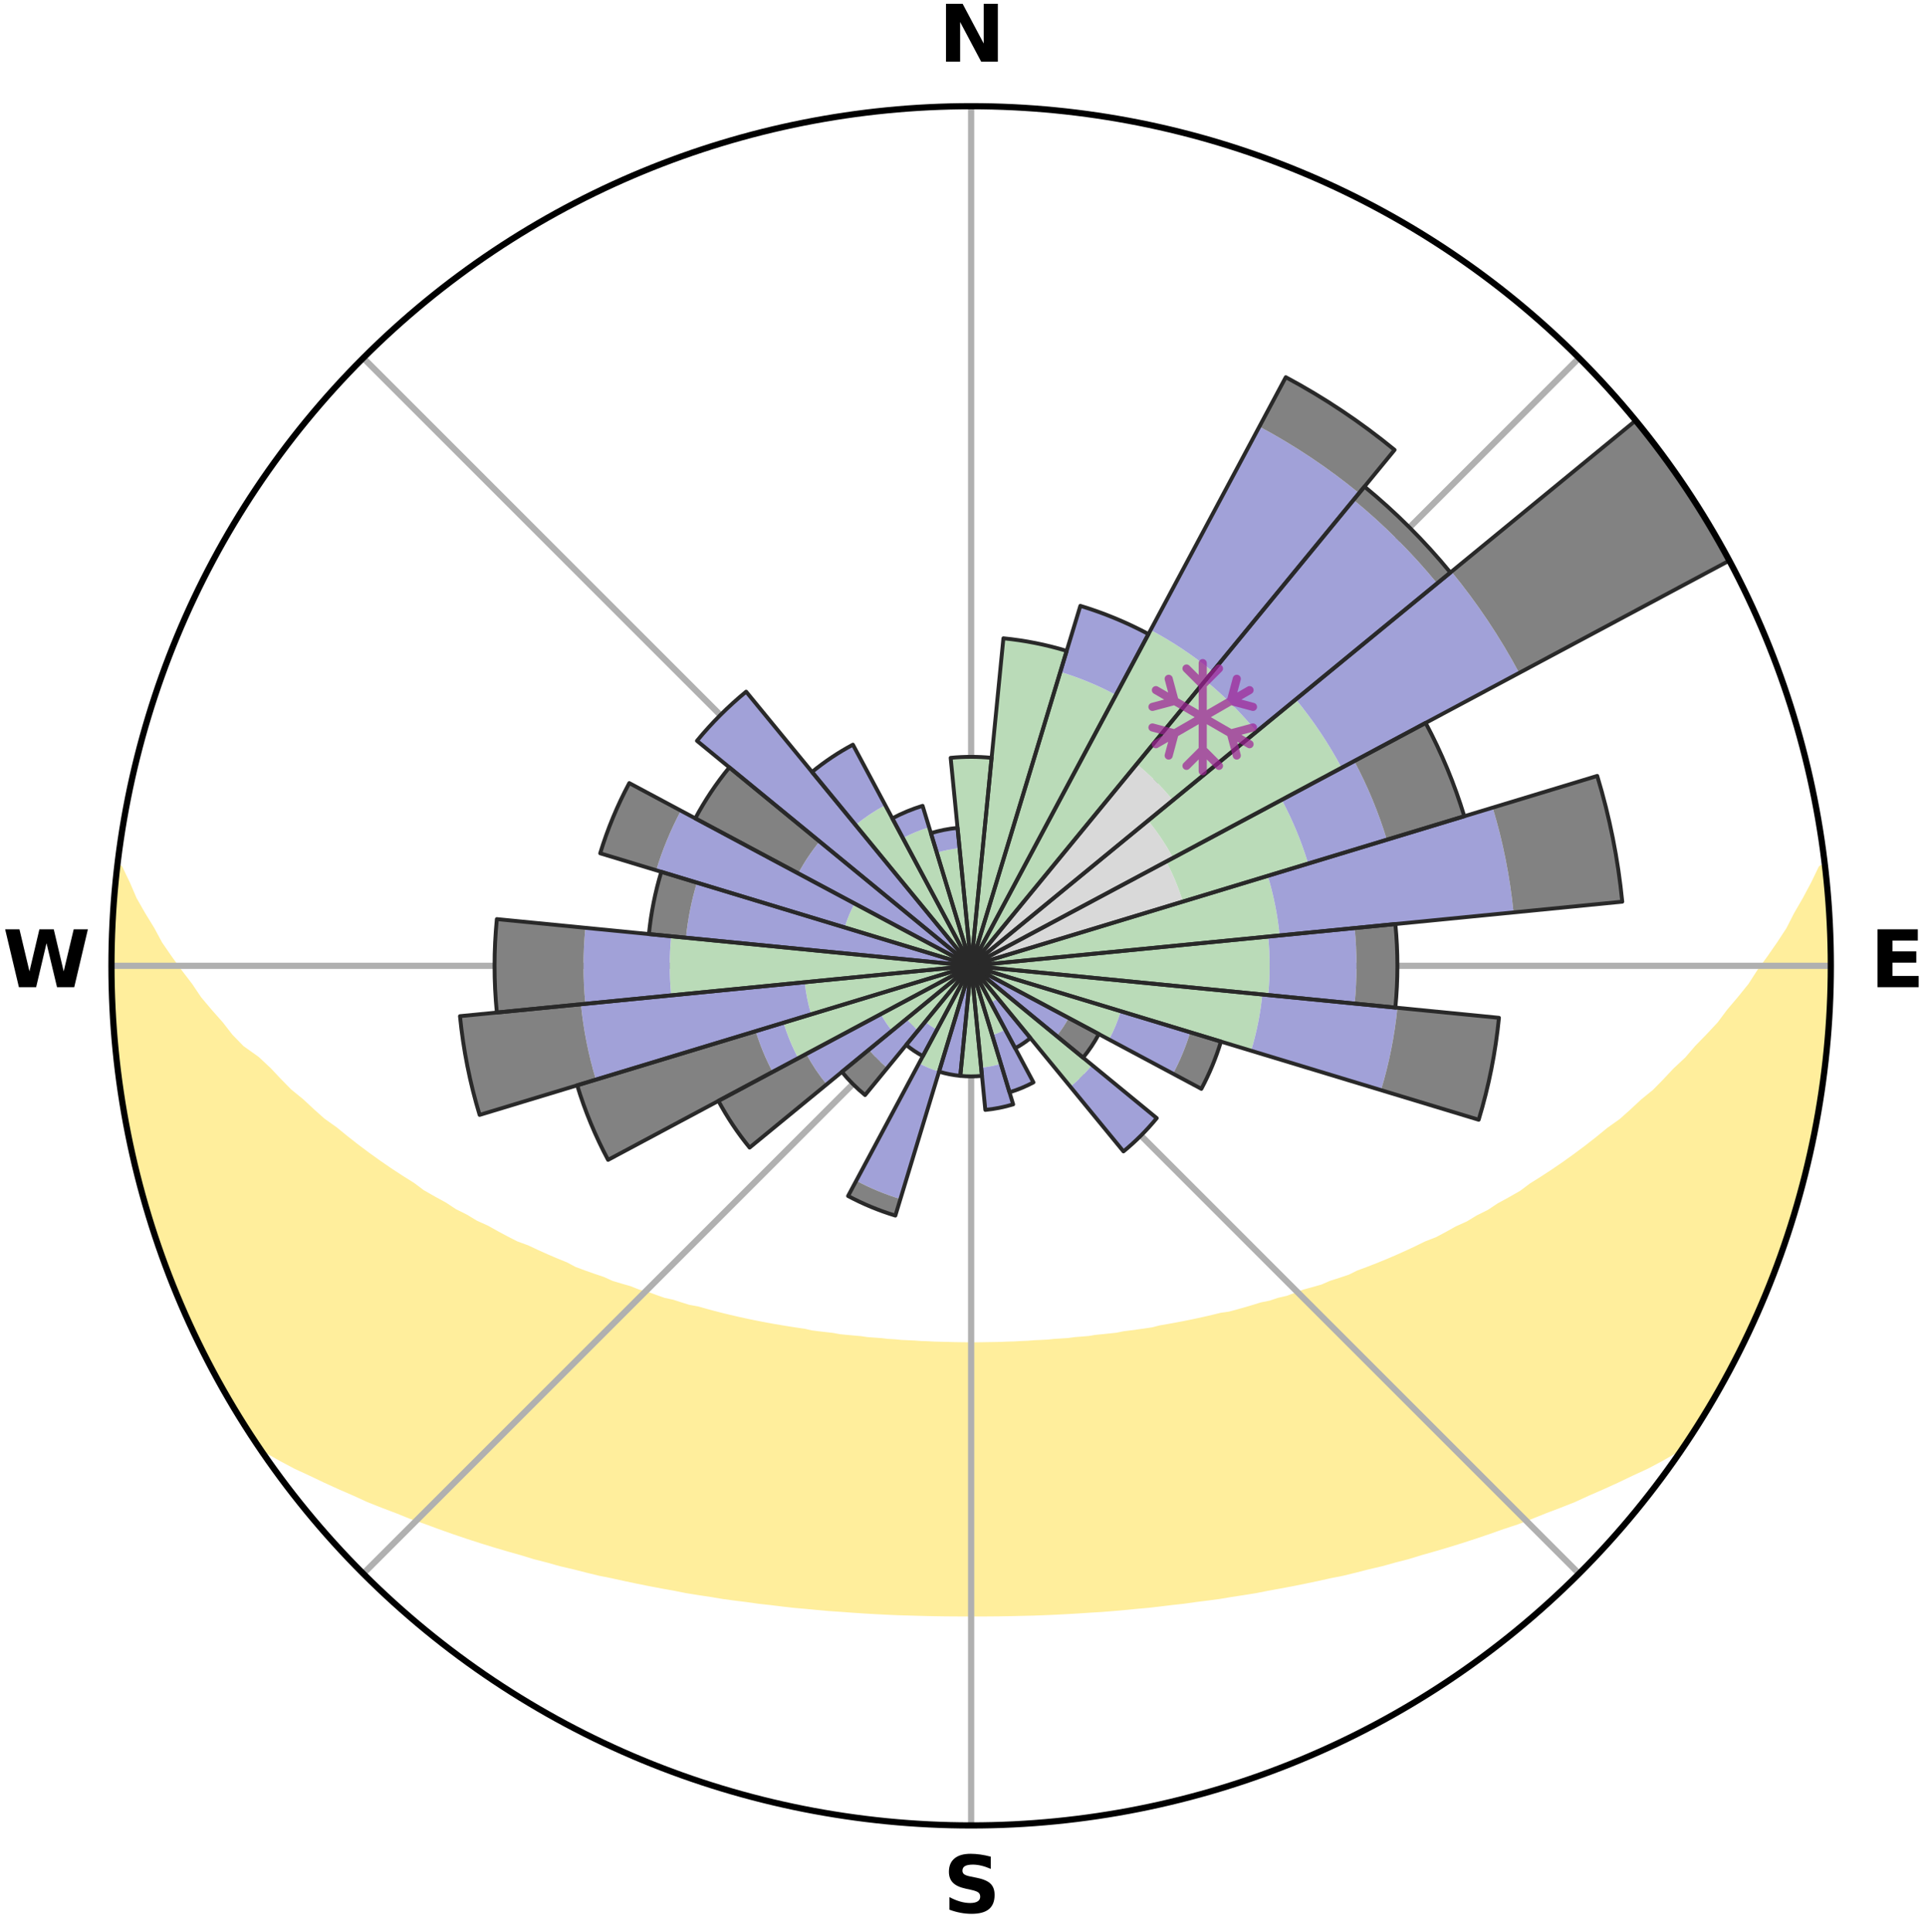 <?xml version="1.0" encoding="utf-8" standalone="no"?>
<!DOCTYPE svg PUBLIC "-//W3C//DTD SVG 1.1//EN"
  "http://www.w3.org/Graphics/SVG/1.1/DTD/svg11.dtd">
<svg xmlns:xlink="http://www.w3.org/1999/xlink" width="248.41pt" height="249.158pt" viewBox="0 0 248.41 249.158" xmlns="http://www.w3.org/2000/svg" version="1.1">
 <title>Ski Rose for Ski Mystic Deer Mountain</title>
 <defs>
  <style type="text/css">*{stroke-linejoin: round; stroke-linecap: butt}</style>
 </defs>
 <g id="figure_1">
  <g id="patch_1">
   <path d="M 0 249.158 
L 248.41 249.158 
L 248.41 0 
L 0 0 
z
" style="fill: #ffffff"/>
  </g>
  <g id="axes_1">
   <g id="patch_2">
    <path d="M 236.135 124.579 
C 236.135 110.018 233.267 95.599 227.695 82.147 
C 222.122 68.695 213.955 56.471 203.659 46.175 
C 193.363 35.879 181.139 27.711 167.687 22.139 
C 154.235 16.567 139.815 13.699 125.255 13.699 
C 110.694 13.699 96.275 16.567 82.823 22.139 
C 69.371 27.711 57.147 35.879 46.851 46.175 
C 36.555 56.471 28.387 68.695 22.815 82.147 
C 17.243 95.599 14.375 110.018 14.375 124.579 
C 14.375 139.14 17.243 153.559 22.815 167.011 
C 28.387 180.463 36.555 192.687 46.851 202.983 
C 57.147 213.279 69.371 221.447 82.823 227.019 
C 96.275 232.591 110.694 235.459 125.255 235.459 
C 139.815 235.459 154.235 232.591 167.687 227.019 
C 181.139 221.447 193.363 213.279 203.659 202.983 
C 213.955 192.687 222.122 180.463 227.695 167.011 
C 233.267 153.559 236.135 139.14 236.135 124.579 
M 125.255 124.579 
C 125.255 124.579 125.255 124.579 125.255 124.579 
C 125.255 124.579 125.255 124.579 125.255 124.579 
C 125.255 124.579 125.255 124.579 125.255 124.579 
C 125.255 124.579 125.255 124.579 125.255 124.579 
C 125.255 124.579 125.255 124.579 125.255 124.579 
C 125.255 124.579 125.255 124.579 125.255 124.579 
C 125.255 124.579 125.255 124.579 125.255 124.579 
C 125.255 124.579 125.255 124.579 125.255 124.579 
C 125.255 124.579 125.255 124.579 125.255 124.579 
C 125.255 124.579 125.255 124.579 125.255 124.579 
C 125.255 124.579 125.255 124.579 125.255 124.579 
C 125.255 124.579 125.255 124.579 125.255 124.579 
C 125.255 124.579 125.255 124.579 125.255 124.579 
C 125.255 124.579 125.255 124.579 125.255 124.579 
C 125.255 124.579 125.255 124.579 125.255 124.579 
C 125.255 124.579 125.255 124.579 125.255 124.579 
z
" style="fill: #ffffff"/>
   </g>
   <g id="PolyCollection_1">
    <defs>
     <path id="mc773cbc9b8" d="M 235.382 -137.126 
L 235 -137.083 
L 234.016 -135.052 
L 232.949 -133.055 
L 231.816 -131.097 
L 230.845 -129.189 
L 229.615 -127.312 
L 228.344 -125.479 
L 227.037 -123.691 
L 225.914 -121.943 
L 224.542 -120.244 
L 223.141 -118.592 
L 221.931 -116.97 
L 220.478 -115.41 
L 219.002 -113.898 
L 217.721 -112.406 
L 216.203 -110.987 
L 214.881 -109.581 
L 213.542 -108.216 
L 211.974 -106.936 
L 210.603 -105.658 
L 209.217 -104.421 
L 207.613 -103.28 
L 206.206 -102.129 
L 204.788 -101.02 
L 203.362 -99.952 
L 201.929 -98.924 
L 200.489 -97.937 
L 199.045 -96.99 
L 197.598 -96.082 
L 196.336 -95.136 
L 194.883 -94.304 
L 193.43 -93.51 
L 192.158 -92.668 
L 190.707 -91.946 
L 189.432 -91.17 
L 187.987 -90.518 
L 186.714 -89.807 
L 185.441 -89.127 
L 184.01 -88.574 
L 182.745 -87.954 
L 181.483 -87.363 
L 180.224 -86.8 
L 178.971 -86.264 
L 177.723 -85.755 
L 176.481 -85.272 
L 175.246 -84.814 
L 174.15 -84.273 
L 172.927 -83.863 
L 171.713 -83.476 
L 170.628 -83.002 
L 169.429 -82.659 
L 168.241 -82.336 
L 167.172 -81.924 
L 166.106 -81.531 
L 164.944 -81.266 
L 163.89 -80.91 
L 162.749 -80.679 
L 161.709 -80.357 
L 160.674 -80.051 
L 159.645 -79.762 
L 158.621 -79.487 
L 157.53 -79.331 
L 156.523 -79.084 
L 155.522 -78.851 
L 154.527 -78.631 
L 153.539 -78.423 
L 152.558 -78.227 
L 151.584 -78.043 
L 150.616 -77.869 
L 149.656 -77.705 
L 148.745 -77.464 
L 147.795 -77.322 
L 146.852 -77.189 
L 145.915 -77.063 
L 144.985 -76.946 
L 144.091 -76.761 
L 143.171 -76.661 
L 142.257 -76.567 
L 141.349 -76.478 
L 140.467 -76.333 
L 139.568 -76.259 
L 138.674 -76.189 
L 137.8 -76.072 
L 136.914 -76.014 
L 136.033 -75.96 
L 135.165 -75.868 
L 134.291 -75.824 
L 133.42 -75.784 
L 132.558 -75.715 
L 131.692 -75.683 
L 130.832 -75.63 
L 129.97 -75.607 
L 129.112 -75.57 
L 128.253 -75.554 
L 127.396 -75.541 
L 126.539 -75.525 
L 125.683 -75.519 
L 124.827 -75.519 
L 123.97 -75.529 
L 123.114 -75.541 
L 122.257 -75.567 
L 121.399 -75.586 
L 120.539 -75.607 
L 119.681 -75.654 
L 118.818 -75.684 
L 117.957 -75.746 
L 117.089 -75.784 
L 116.219 -75.825 
L 115.353 -75.91 
L 114.476 -75.961 
L 113.607 -76.063 
L 112.724 -76.125 
L 111.835 -76.19 
L 110.959 -76.318 
L 110.063 -76.396 
L 109.161 -76.479 
L 108.253 -76.567 
L 107.366 -76.733 
L 106.449 -76.837 
L 105.525 -76.947 
L 104.595 -77.065 
L 103.696 -77.272 
L 102.755 -77.408 
L 101.809 -77.553 
L 100.855 -77.707 
L 99.894 -77.871 
L 98.927 -78.044 
L 97.953 -78.229 
L 96.972 -78.425 
L 95.984 -78.633 
L 94.99 -78.853 
L 93.989 -79.087 
L 92.981 -79.333 
L 91.968 -79.594 
L 90.948 -79.87 
L 89.923 -80.161 
L 88.804 -80.36 
L 87.764 -80.683 
L 86.719 -81.022 
L 85.569 -81.27 
L 84.511 -81.644 
L 83.449 -82.038 
L 82.273 -82.341 
L 81.2 -82.773 
L 80.006 -83.116 
L 78.802 -83.481 
L 77.715 -83.976 
L 76.497 -84.386 
L 75.27 -84.819 
L 74.036 -85.277 
L 72.936 -85.865 
L 71.692 -86.373 
L 70.443 -86.908 
L 69.189 -87.47 
L 67.931 -88.06 
L 66.511 -88.581 
L 65.244 -89.23 
L 63.975 -89.909 
L 62.706 -90.618 
L 61.265 -91.268 
L 59.994 -92.041 
L 58.547 -92.761 
L 57.278 -93.6 
L 55.83 -94.392 
L 54.381 -95.222 
L 53.122 -96.165 
L 51.679 -97.07 
L 50.238 -98.014 
L 48.803 -98.999 
L 47.373 -100.023 
L 45.95 -101.088 
L 44.537 -102.194 
L 43.132 -103.341 
L 41.532 -104.479 
L 40.15 -105.712 
L 38.782 -106.986 
L 37.218 -108.262 
L 35.881 -109.623 
L 34.562 -111.025 
L 33.048 -112.44 
L 31.07 -113.848 
L 29.596 -115.368 
L 28.363 -116.953 
L 26.937 -118.566 
L 25.539 -120.225 
L 24.388 -121.938 
L 23.051 -123.687 
L 21.747 -125.482 
L 20.482 -127.323 
L 19.472 -129.198 
L 18.293 -131.121 
L 17.17 -133.085 
L 16.318 -135.068 
L 15.345 -137.102 
L 15.155 -137.123 
L 15.155 -137.123 
L 14.909 -135.204 
L 14.797 -133.272 
L 14.617 -131.346 
L 14.616 -129.41 
L 14.456 -127.48 
L 14.52 -125.545 
L 14.423 -123.612 
L 14.6 -121.681 
L 14.568 -119.746 
L 14.618 -117.812 
L 14.788 -115.885 
L 14.903 -113.953 
L 15.13 -112.032 
L 15.497 -110.129 
L 15.65 -108.199 
L 16.02 -106.299 
L 16.234 -104.373 
L 16.662 -102.486 
L 17.12 -100.606 
L 17.49 -98.707 
L 17.941 -96.826 
L 18.486 -94.97 
L 18.952 -93.091 
L 19.558 -91.253 
L 20.124 -89.403 
L 20.788 -87.585 
L 21.481 -85.78 
L 22.106 -83.948 
L 22.861 -82.166 
L 23.58 -80.369 
L 24.397 -78.616 
L 25.185 -76.848 
L 26.07 -75.127 
L 26.935 -73.397 
L 27.844 -71.689 
L 28.762 -69.986 
L 29.724 -68.307 
L 30.73 -66.654 
L 31.743 -65.006 
L 32.794 -63.381 
L 34.492 -62.2 
L 36.334 -61.152 
L 38.196 -60.159 
L 40.137 -59.265 
L 42.015 -58.367 
L 43.894 -57.511 
L 45.773 -56.695 
L 47.585 -55.863 
L 49.455 -55.122 
L 51.319 -54.416 
L 53.118 -53.69 
L 54.966 -53.052 
L 56.751 -52.391 
L 58.529 -51.761 
L 60.3 -51.161 
L 62.062 -50.59 
L 63.815 -50.047 
L 65.559 -49.531 
L 67.293 -49.042 
L 68.977 -48.524 
L 70.692 -48.085 
L 72.36 -47.616 
L 74.054 -47.223 
L 75.704 -46.801 
L 77.346 -46.4 
L 79.009 -46.069 
L 80.633 -45.71 
L 82.248 -45.37 
L 83.854 -45.049 
L 85.451 -44.746 
L 87.04 -44.461 
L 88.601 -44.15 
L 90.174 -43.898 
L 91.738 -43.662 
L 93.278 -43.402 
L 94.826 -43.195 
L 96.367 -43.002 
L 97.888 -42.788 
L 99.413 -42.62 
L 100.922 -42.434 
L 102.426 -42.262 
L 103.933 -42.132 
L 105.426 -41.986 
L 106.915 -41.852 
L 108.404 -41.752 
L 109.883 -41.642 
L 111.359 -41.543 
L 112.832 -41.456 
L 114.301 -41.38 
L 115.768 -41.315 
L 117.233 -41.273 
L 118.695 -41.229 
L 120.155 -41.194 
L 121.613 -41.17 
L 123.07 -41.157 
L 124.527 -41.153 
L 125.983 -41.152 
L 127.439 -41.156 
L 128.897 -41.169 
L 130.355 -41.194 
L 131.815 -41.228 
L 133.277 -41.263 
L 134.741 -41.317 
L 136.208 -41.382 
L 137.677 -41.458 
L 139.15 -41.545 
L 140.626 -41.644 
L 142.111 -41.731 
L 143.595 -41.852 
L 145.084 -41.986 
L 146.577 -42.132 
L 148.083 -42.264 
L 149.587 -42.436 
L 151.096 -42.622 
L 152.622 -42.788 
L 154.143 -43.003 
L 155.682 -43.197 
L 157.231 -43.402 
L 158.772 -43.662 
L 160.335 -43.9 
L 161.908 -44.151 
L 163.469 -44.462 
L 165.057 -44.748 
L 166.655 -45.05 
L 168.261 -45.372 
L 169.876 -45.711 
L 171.499 -46.072 
L 173.162 -46.402 
L 174.805 -46.802 
L 176.454 -47.225 
L 178.148 -47.619 
L 179.817 -48.086 
L 181.531 -48.526 
L 183.215 -49.044 
L 184.948 -49.534 
L 186.692 -50.05 
L 188.445 -50.593 
L 190.207 -51.164 
L 191.978 -51.764 
L 193.756 -52.394 
L 195.597 -52.999 
L 197.39 -53.692 
L 199.189 -54.418 
L 201.051 -55.124 
L 202.923 -55.864 
L 204.735 -56.696 
L 206.612 -57.513 
L 208.493 -58.369 
L 210.37 -59.268 
L 212.311 -60.161 
L 214.174 -61.154 
L 216.015 -62.202 
L 217.708 -63.386 
L 218.764 -65.007 
L 219.787 -66.65 
L 220.785 -68.308 
L 221.739 -69.991 
L 222.666 -71.689 
L 223.512 -73.43 
L 224.423 -75.136 
L 225.283 -76.868 
L 226.093 -78.625 
L 226.829 -80.413 
L 227.689 -82.149 
L 228.337 -83.974 
L 229.1 -85.753 
L 229.753 -87.574 
L 230.336 -89.419 
L 230.942 -91.256 
L 231.501 -93.107 
L 232.015 -94.972 
L 232.591 -96.82 
L 233.021 -98.707 
L 233.468 -100.589 
L 233.805 -102.494 
L 234.229 -104.382 
L 234.484 -106.3 
L 234.885 -108.195 
L 235.057 -110.123 
L 235.377 -112.032 
L 235.619 -113.952 
L 235.674 -115.889 
L 235.881 -117.813 
L 236.017 -119.743 
L 235.993 -121.679 
L 236.091 -123.612 
L 236.122 -125.547 
L 235.958 -127.478 
L 235.953 -129.412 
L 235.914 -131.347 
L 235.652 -133.268 
L 235.55 -135.199 
L 235.382 -137.126 
z
" style="stroke: #ffee9c"/>
    </defs>
    <g clip-path="url(#p96c1010cda)">
     <use xlink:href="#mc773cbc9b8" x="0" y="249.158" style="fill: #ffee9c; stroke: #ffee9c"/>
    </g>
   </g>
   <g id="matplotlib.axis_1">
    <g id="xtick_1">
     <g id="line2d_1">
      <path d="M 125.255 124.579 
L 125.255 13.699 
" clip-path="url(#p96c1010cda)" style="fill: none; stroke: #b0b0b0; stroke-width: 0.8; stroke-linecap: square"/>
     </g>
     <g id="text_1">
      <!-- N -->
      <g transform="translate(121.07 7.958) scale(0.1 -0.1)">
       <defs>
        <path id="DejaVuSans-Bold-4e" d="M 588 4666 
L 1931 4666 
L 3628 1466 
L 3628 4666 
L 4769 4666 
L 4769 0 
L 3425 0 
L 1728 3200 
L 1728 0 
L 588 0 
L 588 4666 
z
" transform="scale(0.016)"/>
       </defs>
       <use xlink:href="#DejaVuSans-Bold-4e"/>
      </g>
     </g>
    </g>
    <g id="xtick_2">
     <g id="line2d_2">
      <path d="M 125.255 124.579 
L 203.659 46.175 
" clip-path="url(#p96c1010cda)" style="fill: none; stroke: #b0b0b0; stroke-width: 0.8; stroke-linecap: square"/>
     </g>
    </g>
    <g id="xtick_3">
     <g id="line2d_3">
      <path d="M 125.255 124.579 
L 236.135 124.579 
" clip-path="url(#p96c1010cda)" style="fill: none; stroke: #b0b0b0; stroke-width: 0.8; stroke-linecap: square"/>
     </g>
     <g id="text_2">
      <!-- E -->
      <g transform="translate(241.219 127.338) scale(0.1 -0.1)">
       <defs>
        <path id="DejaVuSans-Bold-45" d="M 588 4666 
L 3834 4666 
L 3834 3756 
L 1791 3756 
L 1791 2888 
L 3713 2888 
L 3713 1978 
L 1791 1978 
L 1791 909 
L 3903 909 
L 3903 0 
L 588 0 
L 588 4666 
z
" transform="scale(0.016)"/>
       </defs>
       <use xlink:href="#DejaVuSans-Bold-45"/>
      </g>
     </g>
    </g>
    <g id="xtick_4">
     <g id="line2d_4">
      <path d="M 125.255 124.579 
L 203.659 202.983 
" clip-path="url(#p96c1010cda)" style="fill: none; stroke: #b0b0b0; stroke-width: 0.8; stroke-linecap: square"/>
     </g>
    </g>
    <g id="xtick_5">
     <g id="line2d_5">
      <path d="M 125.255 124.579 
L 125.255 235.459 
" clip-path="url(#p96c1010cda)" style="fill: none; stroke: #b0b0b0; stroke-width: 0.8; stroke-linecap: square"/>
     </g>
     <g id="text_3">
      <!-- S -->
      <g transform="translate(121.654 246.718) scale(0.1 -0.1)">
       <defs>
        <path id="DejaVuSans-Bold-53" d="M 3834 4519 
L 3834 3531 
Q 3450 3703 3084 3790 
Q 2719 3878 2394 3878 
Q 1963 3878 1756 3759 
Q 1550 3641 1550 3391 
Q 1550 3203 1689 3098 
Q 1828 2994 2194 2919 
L 2706 2816 
Q 3484 2659 3812 2340 
Q 4141 2022 4141 1434 
Q 4141 663 3683 286 
Q 3225 -91 2284 -91 
Q 1841 -91 1394 -6 
Q 947 78 500 244 
L 500 1259 
Q 947 1022 1364 901 
Q 1781 781 2169 781 
Q 2563 781 2772 912 
Q 2981 1044 2981 1288 
Q 2981 1506 2839 1625 
Q 2697 1744 2272 1838 
L 1806 1941 
Q 1106 2091 782 2419 
Q 459 2747 459 3303 
Q 459 4000 909 4375 
Q 1359 4750 2203 4750 
Q 2588 4750 2994 4692 
Q 3400 4634 3834 4519 
z
" transform="scale(0.016)"/>
       </defs>
       <use xlink:href="#DejaVuSans-Bold-53"/>
      </g>
     </g>
    </g>
    <g id="xtick_6">
     <g id="line2d_6">
      <path d="M 125.255 124.579 
L 46.851 202.983 
" clip-path="url(#p96c1010cda)" style="fill: none; stroke: #b0b0b0; stroke-width: 0.8; stroke-linecap: square"/>
     </g>
    </g>
    <g id="xtick_7">
     <g id="line2d_7">
      <path d="M 125.255 124.579 
L 14.375 124.579 
" clip-path="url(#p96c1010cda)" style="fill: none; stroke: #b0b0b0; stroke-width: 0.8; stroke-linecap: square"/>
     </g>
     <g id="text_4">
      <!-- W -->
      <g transform="translate(0.36 127.338) scale(0.1 -0.1)">
       <defs>
        <path id="DejaVuSans-Bold-57" d="M 191 4666 
L 1344 4666 
L 2150 1275 
L 2950 4666 
L 4109 4666 
L 4909 1275 
L 5716 4666 
L 6859 4666 
L 5759 0 
L 4372 0 
L 3525 3547 
L 2688 0 
L 1300 0 
L 191 4666 
z
" transform="scale(0.016)"/>
       </defs>
       <use xlink:href="#DejaVuSans-Bold-57"/>
      </g>
     </g>
    </g>
    <g id="xtick_8">
     <g id="line2d_8">
      <path d="M 125.255 124.579 
L 46.851 46.175 
" clip-path="url(#p96c1010cda)" style="fill: none; stroke: #b0b0b0; stroke-width: 0.8; stroke-linecap: square"/>
     </g>
    </g>
   </g>
   <g id="matplotlib.axis_2"/>
   <g id="patch_3">
    <path d="M 125.255 124.579 
C 125.255 124.579 125.255 124.579 125.255 124.579 
C 125.255 124.579 125.255 124.579 125.255 124.579 
L 125.255 124.579 
C 125.255 124.579 125.255 124.579 125.255 124.579 
C 125.255 124.579 125.255 124.579 125.255 124.579 
z
" clip-path="url(#p96c1010cda)" style="fill: #d9d9d9"/>
   </g>
   <g id="patch_4">
    <path d="M 125.255 124.579 
C 125.255 124.579 125.255 124.579 125.255 124.579 
C 125.255 124.579 125.255 124.579 125.255 124.579 
L 125.255 124.579 
C 125.255 124.579 125.255 124.579 125.255 124.579 
C 125.255 124.579 125.255 124.579 125.255 124.579 
z
" clip-path="url(#p96c1010cda)" style="fill: #d9d9d9"/>
   </g>
   <g id="patch_5">
    <path d="M 125.255 124.579 
C 125.255 124.579 125.255 124.579 125.255 124.579 
C 125.255 124.579 125.255 124.579 125.255 124.579 
L 125.255 124.579 
C 125.255 124.579 125.255 124.579 125.255 124.579 
C 125.255 124.579 125.255 124.579 125.255 124.579 
z
" clip-path="url(#p96c1010cda)" style="fill: #d9d9d9"/>
   </g>
   <g id="patch_6">
    <path d="M 125.255 124.579 
C 125.255 124.579 125.255 124.579 125.255 124.579 
C 125.255 124.579 125.255 124.579 125.255 124.579 
L 125.255 124.579 
C 125.255 124.579 125.255 124.579 125.255 124.579 
C 125.255 124.579 125.255 124.579 125.255 124.579 
z
" clip-path="url(#p96c1010cda)" style="fill: #d9d9d9"/>
   </g>
   <g id="patch_7">
    <path d="M 125.255 124.579 
C 125.255 124.579 125.255 124.579 125.255 124.579 
C 125.255 124.579 125.255 124.579 125.255 124.579 
L 151.28 103.22 
C 150.581 102.369 149.841 101.552 149.062 100.772 
C 148.282 99.993 147.465 99.253 146.613 98.553 
z
" clip-path="url(#p96c1010cda)" style="fill: #d9d9d9"/>
   </g>
   <g id="patch_8">
    <path d="M 125.255 124.579 
C 125.255 124.579 125.255 124.579 125.255 124.579 
C 125.255 124.579 125.255 124.579 125.255 124.579 
L 151.297 110.659 
C 150.841 109.807 150.344 108.977 149.807 108.174 
C 149.27 107.37 148.694 106.593 148.081 105.846 
z
" clip-path="url(#p96c1010cda)" style="fill: #d9d9d9"/>
   </g>
   <g id="patch_9">
    <path d="M 125.255 124.579 
C 125.255 124.579 125.255 124.579 125.255 124.579 
C 125.255 124.579 125.255 124.579 125.255 124.579 
L 152.554 116.298 
C 152.283 115.404 151.968 114.525 151.611 113.662 
C 151.253 112.799 150.854 111.955 150.414 111.131 
z
" clip-path="url(#p96c1010cda)" style="fill: #d9d9d9"/>
   </g>
   <g id="patch_10">
    <path d="M 125.255 124.579 
C 125.255 124.579 125.255 124.579 125.255 124.579 
C 125.255 124.579 125.255 124.579 125.255 124.579 
L 125.255 124.579 
C 125.255 124.579 125.255 124.579 125.255 124.579 
C 125.255 124.579 125.255 124.579 125.255 124.579 
z
" clip-path="url(#p96c1010cda)" style="fill: #d9d9d9"/>
   </g>
   <g id="patch_11">
    <path d="M 125.255 124.579 
C 125.255 124.579 125.255 124.579 125.255 124.579 
C 125.255 124.579 125.255 124.579 125.255 124.579 
L 125.255 124.579 
C 125.255 124.579 125.255 124.579 125.255 124.579 
C 125.255 124.579 125.255 124.579 125.255 124.579 
z
" clip-path="url(#p96c1010cda)" style="fill: #d9d9d9"/>
   </g>
   <g id="patch_12">
    <path d="M 125.255 124.579 
C 125.255 124.579 125.255 124.579 125.255 124.579 
C 125.255 124.579 125.255 124.579 125.255 124.579 
L 125.255 124.579 
C 125.255 124.579 125.255 124.579 125.255 124.579 
C 125.255 124.579 125.255 124.579 125.255 124.579 
z
" clip-path="url(#p96c1010cda)" style="fill: #d9d9d9"/>
   </g>
   <g id="patch_13">
    <path d="M 125.255 124.579 
C 125.255 124.579 125.255 124.579 125.255 124.579 
C 125.255 124.579 125.255 124.579 125.255 124.579 
L 125.255 124.579 
C 125.255 124.579 125.255 124.579 125.255 124.579 
C 125.255 124.579 125.255 124.579 125.255 124.579 
z
" clip-path="url(#p96c1010cda)" style="fill: #d9d9d9"/>
   </g>
   <g id="patch_14">
    <path d="M 125.255 124.579 
C 125.255 124.579 125.255 124.579 125.255 124.579 
C 125.255 124.579 125.255 124.579 125.255 124.579 
L 125.255 124.579 
C 125.255 124.579 125.255 124.579 125.255 124.579 
C 125.255 124.579 125.255 124.579 125.255 124.579 
z
" clip-path="url(#p96c1010cda)" style="fill: #d9d9d9"/>
   </g>
   <g id="patch_15">
    <path d="M 125.255 124.579 
C 125.255 124.579 125.255 124.579 125.255 124.579 
C 125.255 124.579 125.255 124.579 125.255 124.579 
L 125.255 124.579 
C 125.255 124.579 125.255 124.579 125.255 124.579 
C 125.255 124.579 125.255 124.579 125.255 124.579 
z
" clip-path="url(#p96c1010cda)" style="fill: #d9d9d9"/>
   </g>
   <g id="patch_16">
    <path d="M 125.255 124.579 
C 125.255 124.579 125.255 124.579 125.255 124.579 
C 125.255 124.579 125.255 124.579 125.255 124.579 
L 125.255 124.579 
C 125.255 124.579 125.255 124.579 125.255 124.579 
C 125.255 124.579 125.255 124.579 125.255 124.579 
z
" clip-path="url(#p96c1010cda)" style="fill: #d9d9d9"/>
   </g>
   <g id="patch_17">
    <path d="M 125.255 124.579 
C 125.255 124.579 125.255 124.579 125.255 124.579 
C 125.255 124.579 125.255 124.579 125.255 124.579 
L 125.255 124.579 
C 125.255 124.579 125.255 124.579 125.255 124.579 
C 125.255 124.579 125.255 124.579 125.255 124.579 
z
" clip-path="url(#p96c1010cda)" style="fill: #d9d9d9"/>
   </g>
   <g id="patch_18">
    <path d="M 125.255 124.579 
C 125.255 124.579 125.255 124.579 125.255 124.579 
C 125.255 124.579 125.255 124.579 125.255 124.579 
L 125.255 124.579 
C 125.255 124.579 125.255 124.579 125.255 124.579 
C 125.255 124.579 125.255 124.579 125.255 124.579 
z
" clip-path="url(#p96c1010cda)" style="fill: #d9d9d9"/>
   </g>
   <g id="patch_19">
    <path d="M 125.255 124.579 
C 125.255 124.579 125.255 124.579 125.255 124.579 
C 125.255 124.579 125.255 124.579 125.255 124.579 
L 125.255 124.579 
C 125.255 124.579 125.255 124.579 125.255 124.579 
C 125.255 124.579 125.255 124.579 125.255 124.579 
z
" clip-path="url(#p96c1010cda)" style="fill: #d9d9d9"/>
   </g>
   <g id="patch_20">
    <path d="M 125.255 124.579 
C 125.255 124.579 125.255 124.579 125.255 124.579 
C 125.255 124.579 125.255 124.579 125.255 124.579 
L 125.255 124.579 
C 125.255 124.579 125.255 124.579 125.255 124.579 
C 125.255 124.579 125.255 124.579 125.255 124.579 
z
" clip-path="url(#p96c1010cda)" style="fill: #d9d9d9"/>
   </g>
   <g id="patch_21">
    <path d="M 125.255 124.579 
C 125.255 124.579 125.255 124.579 125.255 124.579 
C 125.255 124.579 125.255 124.579 125.255 124.579 
L 125.255 124.579 
C 125.255 124.579 125.255 124.579 125.255 124.579 
C 125.255 124.579 125.255 124.579 125.255 124.579 
z
" clip-path="url(#p96c1010cda)" style="fill: #d9d9d9"/>
   </g>
   <g id="patch_22">
    <path d="M 125.255 124.579 
C 125.255 124.579 125.255 124.579 125.255 124.579 
C 125.255 124.579 125.255 124.579 125.255 124.579 
L 125.255 124.579 
C 125.255 124.579 125.255 124.579 125.255 124.579 
C 125.255 124.579 125.255 124.579 125.255 124.579 
z
" clip-path="url(#p96c1010cda)" style="fill: #d9d9d9"/>
   </g>
   <g id="patch_23">
    <path d="M 125.255 124.579 
C 125.255 124.579 125.255 124.579 125.255 124.579 
C 125.255 124.579 125.255 124.579 125.255 124.579 
L 125.255 124.579 
C 125.255 124.579 125.255 124.579 125.255 124.579 
C 125.255 124.579 125.255 124.579 125.255 124.579 
z
" clip-path="url(#p96c1010cda)" style="fill: #d9d9d9"/>
   </g>
   <g id="patch_24">
    <path d="M 125.255 124.579 
C 125.255 124.579 125.255 124.579 125.255 124.579 
C 125.255 124.579 125.255 124.579 125.255 124.579 
L 125.255 124.579 
C 125.255 124.579 125.255 124.579 125.255 124.579 
C 125.255 124.579 125.255 124.579 125.255 124.579 
z
" clip-path="url(#p96c1010cda)" style="fill: #d9d9d9"/>
   </g>
   <g id="patch_25">
    <path d="M 125.255 124.579 
C 125.255 124.579 125.255 124.579 125.255 124.579 
C 125.255 124.579 125.255 124.579 125.255 124.579 
L 125.255 124.579 
C 125.255 124.579 125.255 124.579 125.255 124.579 
C 125.255 124.579 125.255 124.579 125.255 124.579 
z
" clip-path="url(#p96c1010cda)" style="fill: #d9d9d9"/>
   </g>
   <g id="patch_26">
    <path d="M 125.255 124.579 
C 125.255 124.579 125.255 124.579 125.255 124.579 
C 125.255 124.579 125.255 124.579 125.255 124.579 
L 125.255 124.579 
C 125.255 124.579 125.255 124.579 125.255 124.579 
C 125.255 124.579 125.255 124.579 125.255 124.579 
z
" clip-path="url(#p96c1010cda)" style="fill: #d9d9d9"/>
   </g>
   <g id="patch_27">
    <path d="M 125.255 124.579 
C 125.255 124.579 125.255 124.579 125.255 124.579 
C 125.255 124.579 125.255 124.579 125.255 124.579 
L 125.255 124.579 
C 125.255 124.579 125.255 124.579 125.255 124.579 
C 125.255 124.579 125.255 124.579 125.255 124.579 
z
" clip-path="url(#p96c1010cda)" style="fill: #d9d9d9"/>
   </g>
   <g id="patch_28">
    <path d="M 125.255 124.579 
C 125.255 124.579 125.255 124.579 125.255 124.579 
C 125.255 124.579 125.255 124.579 125.255 124.579 
L 125.255 124.579 
C 125.255 124.579 125.255 124.579 125.255 124.579 
C 125.255 124.579 125.255 124.579 125.255 124.579 
z
" clip-path="url(#p96c1010cda)" style="fill: #d9d9d9"/>
   </g>
   <g id="patch_29">
    <path d="M 125.255 124.579 
C 125.255 124.579 125.255 124.579 125.255 124.579 
C 125.255 124.579 125.255 124.579 125.255 124.579 
L 125.255 124.579 
C 125.255 124.579 125.255 124.579 125.255 124.579 
C 125.255 124.579 125.255 124.579 125.255 124.579 
z
" clip-path="url(#p96c1010cda)" style="fill: #d9d9d9"/>
   </g>
   <g id="patch_30">
    <path d="M 125.255 124.579 
C 125.255 124.579 125.255 124.579 125.255 124.579 
C 125.255 124.579 125.255 124.579 125.255 124.579 
L 125.255 124.579 
C 125.255 124.579 125.255 124.579 125.255 124.579 
C 125.255 124.579 125.255 124.579 125.255 124.579 
z
" clip-path="url(#p96c1010cda)" style="fill: #d9d9d9"/>
   </g>
   <g id="patch_31">
    <path d="M 125.255 124.579 
C 125.255 124.579 125.255 124.579 125.255 124.579 
C 125.255 124.579 125.255 124.579 125.255 124.579 
L 125.255 124.579 
C 125.255 124.579 125.255 124.579 125.255 124.579 
C 125.255 124.579 125.255 124.579 125.255 124.579 
z
" clip-path="url(#p96c1010cda)" style="fill: #d9d9d9"/>
   </g>
   <g id="patch_32">
    <path d="M 125.255 124.579 
C 125.255 124.579 125.255 124.579 125.255 124.579 
C 125.255 124.579 125.255 124.579 125.255 124.579 
L 125.255 124.579 
C 125.255 124.579 125.255 124.579 125.255 124.579 
C 125.255 124.579 125.255 124.579 125.255 124.579 
z
" clip-path="url(#p96c1010cda)" style="fill: #d9d9d9"/>
   </g>
   <g id="patch_33">
    <path d="M 125.255 124.579 
C 125.255 124.579 125.255 124.579 125.255 124.579 
C 125.255 124.579 125.255 124.579 125.255 124.579 
L 125.255 124.579 
C 125.255 124.579 125.255 124.579 125.255 124.579 
C 125.255 124.579 125.255 124.579 125.255 124.579 
z
" clip-path="url(#p96c1010cda)" style="fill: #d9d9d9"/>
   </g>
   <g id="patch_34">
    <path d="M 125.255 124.579 
C 125.255 124.579 125.255 124.579 125.255 124.579 
C 125.255 124.579 125.255 124.579 125.255 124.579 
L 125.255 124.579 
C 125.255 124.579 125.255 124.579 125.255 124.579 
C 125.255 124.579 125.255 124.579 125.255 124.579 
z
" clip-path="url(#p96c1010cda)" style="fill: #d9d9d9"/>
   </g>
   <g id="patch_35">
    <path d="M 125.255 124.579 
C 125.255 124.579 125.255 124.579 125.255 124.579 
C 125.255 124.579 125.255 124.579 125.255 124.579 
L 127.897 97.753 
C 127.019 97.667 126.137 97.623 125.255 97.623 
C 124.373 97.623 123.491 97.667 122.613 97.753 
z
" clip-path="url(#p96c1010cda)" style="fill: #badbb8"/>
   </g>
   <g id="patch_36">
    <path d="M 125.255 124.579 
C 125.255 124.579 125.255 124.579 125.255 124.579 
C 125.255 124.579 125.255 124.579 125.255 124.579 
L 137.577 83.957 
C 136.248 83.553 134.899 83.216 133.536 82.945 
C 132.174 82.674 130.798 82.47 129.416 82.333 
z
" clip-path="url(#p96c1010cda)" style="fill: #badbb8"/>
   </g>
   <g id="patch_37">
    <path d="M 125.255 124.579 
C 125.255 124.579 125.255 124.579 125.255 124.579 
C 125.255 124.579 125.255 124.579 125.255 124.579 
L 143.93 89.64 
C 142.786 89.029 141.614 88.474 140.416 87.978 
C 139.218 87.482 137.996 87.045 136.755 86.668 
z
" clip-path="url(#p96c1010cda)" style="fill: #badbb8"/>
   </g>
   <g id="patch_38">
    <path d="M 125.255 124.579 
C 125.255 124.579 125.255 124.579 125.255 124.579 
C 125.255 124.579 125.255 124.579 125.255 124.579 
L 156.414 86.612 
C 155.171 85.592 153.879 84.634 152.542 83.741 
C 151.205 82.848 149.826 82.021 148.408 81.263 
z
" clip-path="url(#p96c1010cda)" style="fill: #badbb8"/>
   </g>
   <g id="patch_39">
    <path d="M 146.613 98.553 
C 147.465 99.253 148.282 99.993 149.062 100.772 
C 149.841 101.552 150.581 102.369 151.28 103.22 
L 162.061 94.373 
C 161.072 93.169 160.025 92.013 158.923 90.911 
C 157.821 89.809 156.665 88.762 155.461 87.773 
z
" clip-path="url(#p96c1010cda)" style="fill: #badbb8"/>
   </g>
   <g id="patch_40">
    <path d="M 148.081 105.846 
C 148.694 106.593 149.27 107.37 149.807 108.174 
C 150.344 108.977 150.841 109.807 151.297 110.659 
L 173.038 99.039 
C 172.202 97.475 171.29 95.952 170.304 94.478 
C 169.319 93.003 168.262 91.578 167.137 90.207 
z
" clip-path="url(#p96c1010cda)" style="fill: #badbb8"/>
   </g>
   <g id="patch_41">
    <path d="M 150.414 111.131 
C 150.854 111.955 151.253 112.799 151.611 113.662 
C 151.968 114.525 152.283 115.404 152.554 116.298 
L 168.726 111.392 
C 168.294 109.969 167.793 108.569 167.224 107.195 
C 166.655 105.821 166.019 104.476 165.318 103.165 
z
" clip-path="url(#p96c1010cda)" style="fill: #badbb8"/>
   </g>
   <g id="patch_42">
    <path d="M 125.255 124.579 
C 125.255 124.579 125.255 124.579 125.255 124.579 
C 125.255 124.579 125.255 124.579 125.255 124.579 
L 165.044 120.66 
C 164.916 119.358 164.724 118.062 164.469 116.779 
C 164.213 115.495 163.895 114.225 163.515 112.973 
z
" clip-path="url(#p96c1010cda)" style="fill: #badbb8"/>
   </g>
   <g id="patch_43">
    <path d="M 125.255 124.579 
C 125.255 124.579 125.255 124.579 125.255 124.579 
C 125.255 124.579 125.255 124.579 125.255 124.579 
L 163.57 128.353 
C 163.694 127.099 163.755 125.839 163.755 124.579 
C 163.755 123.319 163.694 122.059 163.57 120.805 
z
" clip-path="url(#p96c1010cda)" style="fill: #badbb8"/>
   </g>
   <g id="patch_44">
    <path d="M 125.255 124.579 
C 125.255 124.579 125.255 124.579 125.255 124.579 
C 125.255 124.579 125.255 124.579 125.255 124.579 
L 161.368 135.534 
C 161.727 134.352 162.027 133.153 162.268 131.941 
C 162.509 130.73 162.69 129.507 162.811 128.278 
z
" clip-path="url(#p96c1010cda)" style="fill: #badbb8"/>
   </g>
   <g id="patch_45">
    <path d="M 125.255 124.579 
C 125.255 124.579 125.255 124.579 125.255 124.579 
C 125.255 124.579 125.255 124.579 125.255 124.579 
L 143.045 134.088 
C 143.356 133.506 143.639 132.909 143.891 132.299 
C 144.144 131.689 144.366 131.066 144.558 130.435 
z
" clip-path="url(#p96c1010cda)" style="fill: #badbb8"/>
   </g>
   <g id="patch_46">
    <path d="M 125.255 124.579 
C 125.255 124.579 125.255 124.579 125.255 124.579 
C 125.255 124.579 125.255 124.579 125.255 124.579 
L 125.255 124.579 
C 125.255 124.579 125.255 124.579 125.255 124.579 
C 125.255 124.579 125.255 124.579 125.255 124.579 
z
" clip-path="url(#p96c1010cda)" style="fill: #badbb8"/>
   </g>
   <g id="patch_47">
    <path d="M 125.255 124.579 
C 125.255 124.579 125.255 124.579 125.255 124.579 
C 125.255 124.579 125.255 124.579 125.255 124.579 
L 138.052 140.172 
C 138.562 139.753 139.052 139.31 139.519 138.843 
C 139.985 138.376 140.429 137.886 140.848 137.376 
z
" clip-path="url(#p96c1010cda)" style="fill: #badbb8"/>
   </g>
   <g id="patch_48">
    <path d="M 125.255 124.579 
C 125.255 124.579 125.255 124.579 125.255 124.579 
C 125.255 124.579 125.255 124.579 125.255 124.579 
L 127.796 129.334 
C 127.952 129.25 128.103 129.16 128.25 129.062 
C 128.397 128.964 128.539 128.858 128.675 128.746 
z
" clip-path="url(#p96c1010cda)" style="fill: #badbb8"/>
   </g>
   <g id="patch_49">
    <path d="M 125.255 124.579 
C 125.255 124.579 125.255 124.579 125.255 124.579 
C 125.255 124.579 125.255 124.579 125.255 124.579 
L 127.965 133.515 
C 128.258 133.426 128.546 133.323 128.828 133.206 
C 129.111 133.089 129.387 132.958 129.657 132.814 
z
" clip-path="url(#p96c1010cda)" style="fill: #badbb8"/>
   </g>
   <g id="patch_50">
    <path d="M 125.255 124.579 
C 125.255 124.579 125.255 124.579 125.255 124.579 
C 125.255 124.579 125.255 124.579 125.255 124.579 
L 126.549 137.721 
C 126.979 137.679 127.407 137.615 127.831 137.531 
C 128.255 137.447 128.675 137.342 129.088 137.216 
z
" clip-path="url(#p96c1010cda)" style="fill: #badbb8"/>
   </g>
   <g id="patch_51">
    <path d="M 125.255 124.579 
C 125.255 124.579 125.255 124.579 125.255 124.579 
C 125.255 124.579 125.255 124.579 125.255 124.579 
L 123.857 138.774 
C 124.321 138.82 124.788 138.843 125.255 138.843 
C 125.722 138.843 126.188 138.82 126.653 138.774 
z
" clip-path="url(#p96c1010cda)" style="fill: #badbb8"/>
   </g>
   <g id="patch_52">
    <path d="M 125.255 124.579 
C 125.255 124.579 125.255 124.579 125.255 124.579 
C 125.255 124.579 125.255 124.579 125.255 124.579 
L 125.255 124.579 
C 125.255 124.579 125.255 124.579 125.255 124.579 
C 125.255 124.579 125.255 124.579 125.255 124.579 
z
" clip-path="url(#p96c1010cda)" style="fill: #badbb8"/>
   </g>
   <g id="patch_53">
    <path d="M 125.255 124.579 
C 125.255 124.579 125.255 124.579 125.255 124.579 
C 125.255 124.579 125.255 124.579 125.255 124.579 
L 118.531 137.159 
C 118.943 137.379 119.365 137.578 119.796 137.757 
C 120.228 137.936 120.668 138.093 121.114 138.229 
z
" clip-path="url(#p96c1010cda)" style="fill: #badbb8"/>
   </g>
   <g id="patch_54">
    <path d="M 125.255 124.579 
C 125.255 124.579 125.255 124.579 125.255 124.579 
C 125.255 124.579 125.255 124.579 125.255 124.579 
L 119.331 131.797 
C 119.567 131.991 119.813 132.173 120.067 132.343 
C 120.321 132.513 120.583 132.67 120.853 132.814 
z
" clip-path="url(#p96c1010cda)" style="fill: #badbb8"/>
   </g>
   <g id="patch_55">
    <path d="M 125.255 124.579 
C 125.255 124.579 125.255 124.579 125.255 124.579 
C 125.255 124.579 125.255 124.579 125.255 124.579 
L 116.92 131.419 
C 117.144 131.692 117.381 131.954 117.631 132.203 
C 117.88 132.453 118.142 132.69 118.415 132.914 
z
" clip-path="url(#p96c1010cda)" style="fill: #badbb8"/>
   </g>
   <g id="patch_56">
    <path d="M 125.255 124.579 
C 125.255 124.579 125.255 124.579 125.255 124.579 
C 125.255 124.579 125.255 124.579 125.255 124.579 
L 113.609 130.804 
C 113.812 131.185 114.035 131.556 114.275 131.916 
C 114.515 132.275 114.773 132.622 115.047 132.957 
z
" clip-path="url(#p96c1010cda)" style="fill: #badbb8"/>
   </g>
   <g id="patch_57">
    <path d="M 125.255 124.579 
C 125.255 124.579 125.255 124.579 125.255 124.579 
C 125.255 124.579 125.255 124.579 125.255 124.579 
L 101.057 131.919 
C 101.297 132.711 101.576 133.491 101.893 134.256 
C 102.21 135.021 102.564 135.769 102.954 136.499 
z
" clip-path="url(#p96c1010cda)" style="fill: #badbb8"/>
   </g>
   <g id="patch_58">
    <path d="M 125.255 124.579 
C 125.255 124.579 125.255 124.579 125.255 124.579 
C 125.255 124.579 125.255 124.579 125.255 124.579 
L 103.794 126.693 
C 103.863 127.395 103.967 128.094 104.105 128.786 
C 104.242 129.478 104.414 130.164 104.619 130.839 
z
" clip-path="url(#p96c1010cda)" style="fill: #badbb8"/>
   </g>
   <g id="patch_59">
    <path d="M 125.255 124.579 
C 125.255 124.579 125.255 124.579 125.255 124.579 
C 125.255 124.579 125.255 124.579 125.255 124.579 
L 86.566 120.769 
C 86.441 122.035 86.379 123.307 86.379 124.579 
C 86.379 125.852 86.441 127.123 86.566 128.39 
z
" clip-path="url(#p96c1010cda)" style="fill: #badbb8"/>
   </g>
   <g id="patch_60">
    <path d="M 125.255 124.579 
C 125.255 124.579 125.255 124.579 125.255 124.579 
C 125.255 124.579 125.255 124.579 125.255 124.579 
L 125.255 124.579 
C 125.255 124.579 125.255 124.579 125.255 124.579 
C 125.255 124.579 125.255 124.579 125.255 124.579 
z
" clip-path="url(#p96c1010cda)" style="fill: #badbb8"/>
   </g>
   <g id="patch_61">
    <path d="M 125.255 124.579 
C 125.255 124.579 125.255 124.579 125.255 124.579 
C 125.255 124.579 125.255 124.579 125.255 124.579 
L 110.22 116.543 
C 109.956 117.035 109.718 117.539 109.504 118.055 
C 109.291 118.57 109.103 119.096 108.941 119.63 
z
" clip-path="url(#p96c1010cda)" style="fill: #badbb8"/>
   </g>
   <g id="patch_62">
    <path d="M 125.255 124.579 
C 125.255 124.579 125.255 124.579 125.255 124.579 
C 125.255 124.579 125.255 124.579 125.255 124.579 
L 125.255 124.579 
C 125.255 124.579 125.255 124.579 125.255 124.579 
C 125.255 124.579 125.255 124.579 125.255 124.579 
z
" clip-path="url(#p96c1010cda)" style="fill: #badbb8"/>
   </g>
   <g id="patch_63">
    <path d="M 125.255 124.579 
C 125.255 124.579 125.255 124.579 125.255 124.579 
C 125.255 124.579 125.255 124.579 125.255 124.579 
L 125.255 124.579 
C 125.255 124.579 125.255 124.579 125.255 124.579 
C 125.255 124.579 125.255 124.579 125.255 124.579 
z
" clip-path="url(#p96c1010cda)" style="fill: #badbb8"/>
   </g>
   <g id="patch_64">
    <path d="M 125.255 124.579 
C 125.255 124.579 125.255 124.579 125.255 124.579 
C 125.255 124.579 125.255 124.579 125.255 124.579 
L 114.177 103.854 
C 113.499 104.217 112.839 104.613 112.199 105.04 
C 111.56 105.467 110.941 105.926 110.347 106.414 
z
" clip-path="url(#p96c1010cda)" style="fill: #badbb8"/>
   </g>
   <g id="patch_65">
    <path d="M 125.255 124.579 
C 125.255 124.579 125.255 124.579 125.255 124.579 
C 125.255 124.579 125.255 124.579 125.255 124.579 
L 119.834 106.708 
C 119.249 106.885 118.673 107.091 118.108 107.325 
C 117.543 107.559 116.99 107.821 116.451 108.109 
z
" clip-path="url(#p96c1010cda)" style="fill: #badbb8"/>
   </g>
   <g id="patch_66">
    <path d="M 125.255 124.579 
C 125.255 124.579 125.255 124.579 125.255 124.579 
C 125.255 124.579 125.255 124.579 125.255 124.579 
L 123.76 109.404 
C 123.264 109.453 122.77 109.526 122.28 109.624 
C 121.79 109.721 121.306 109.842 120.828 109.987 
z
" clip-path="url(#p96c1010cda)" style="fill: #badbb8"/>
   </g>
   <g id="patch_67">
    <path d="M 122.613 97.753 
C 123.491 97.667 124.373 97.623 125.255 97.623 
C 126.137 97.623 127.019 97.667 127.897 97.753 
L 127.897 97.753 
C 127.019 97.667 126.137 97.623 125.255 97.623 
C 124.373 97.623 123.491 97.667 122.613 97.753 
z
" clip-path="url(#p96c1010cda)" style="fill: #a1a1d8"/>
   </g>
   <g id="patch_68">
    <path d="M 129.416 82.333 
C 130.798 82.47 132.174 82.674 133.536 82.945 
C 134.899 83.216 136.248 83.553 137.577 83.957 
L 137.577 83.957 
C 136.248 83.553 134.899 83.216 133.536 82.945 
C 132.174 82.674 130.798 82.47 129.416 82.333 
z
" clip-path="url(#p96c1010cda)" style="fill: #a1a1d8"/>
   </g>
   <g id="patch_69">
    <path d="M 136.755 86.668 
C 137.996 87.045 139.218 87.482 140.416 87.978 
C 141.614 88.474 142.786 89.029 143.93 89.64 
L 148.127 81.788 
C 146.727 81.039 145.29 80.36 143.823 79.752 
C 142.356 79.144 140.859 78.609 139.34 78.148 
z
" clip-path="url(#p96c1010cda)" style="fill: #a1a1d8"/>
   </g>
   <g id="patch_70">
    <path d="M 148.408 81.263 
C 149.826 82.021 151.205 82.848 152.542 83.741 
C 153.879 84.634 155.171 85.592 156.414 86.612 
L 175.287 63.615 
C 173.291 61.977 171.217 60.439 169.07 59.004 
C 166.924 57.57 164.709 56.242 162.432 55.025 
z
" clip-path="url(#p96c1010cda)" style="fill: #a1a1d8"/>
   </g>
   <g id="patch_71">
    <path d="M 155.461 87.773 
C 156.665 88.762 157.821 89.809 158.923 90.911 
C 160.025 92.013 161.072 93.169 162.061 94.373 
L 185.358 75.253 
C 183.744 73.286 182.034 71.399 180.234 69.6 
C 178.435 67.8 176.548 66.09 174.581 64.476 
z
" clip-path="url(#p96c1010cda)" style="fill: #a1a1d8"/>
   </g>
   <g id="patch_72">
    <path d="M 167.137 90.207 
C 168.262 91.578 169.319 93.003 170.304 94.478 
C 171.29 95.952 172.202 97.475 173.038 99.039 
L 195.937 86.799 
C 194.7 84.485 193.351 82.234 191.893 80.053 
C 190.436 77.871 188.872 75.763 187.208 73.735 
z
" clip-path="url(#p96c1010cda)" style="fill: #a1a1d8"/>
   </g>
   <g id="patch_73">
    <path d="M 165.318 103.165 
C 166.019 104.476 166.655 105.821 167.224 107.195 
C 167.793 108.569 168.294 109.969 168.726 111.392 
L 178.869 108.315 
C 178.337 106.561 177.719 104.833 177.017 103.139 
C 176.315 101.444 175.53 99.786 174.666 98.168 
z
" clip-path="url(#p96c1010cda)" style="fill: #a1a1d8"/>
   </g>
   <g id="patch_74">
    <path d="M 163.515 112.973 
C 163.895 114.225 164.213 115.495 164.469 116.779 
C 164.724 118.062 164.916 119.358 165.044 120.66 
L 195.209 117.689 
C 194.983 115.4 194.645 113.122 194.196 110.866 
C 193.748 108.609 193.188 106.376 192.52 104.174 
z
" clip-path="url(#p96c1010cda)" style="fill: #a1a1d8"/>
   </g>
   <g id="patch_75">
    <path d="M 163.57 120.805 
C 163.694 122.059 163.755 123.319 163.755 124.579 
C 163.755 125.839 163.694 127.099 163.57 128.353 
L 174.72 129.451 
C 174.879 127.832 174.959 126.206 174.959 124.579 
C 174.959 122.952 174.879 121.326 174.72 119.707 
z
" clip-path="url(#p96c1010cda)" style="fill: #a1a1d8"/>
   </g>
   <g id="patch_76">
    <path d="M 162.811 128.278 
C 162.69 129.507 162.509 130.73 162.268 131.941 
C 162.027 133.153 161.727 134.352 161.368 135.534 
L 178.119 140.615 
C 178.644 138.885 179.084 137.13 179.436 135.356 
C 179.789 133.583 180.055 131.793 180.232 129.994 
z
" clip-path="url(#p96c1010cda)" style="fill: #a1a1d8"/>
   </g>
   <g id="patch_77">
    <path d="M 144.558 130.435 
C 144.366 131.066 144.144 131.689 143.891 132.299 
C 143.639 132.909 143.356 133.506 143.045 134.088 
L 151.297 138.499 
C 151.752 137.646 152.166 136.772 152.536 135.879 
C 152.906 134.986 153.231 134.076 153.512 133.151 
z
" clip-path="url(#p96c1010cda)" style="fill: #a1a1d8"/>
   </g>
   <g id="patch_78">
    <path d="M 125.255 124.579 
C 125.255 124.579 125.255 124.579 125.255 124.579 
C 125.255 124.579 125.255 124.579 125.255 124.579 
L 136.281 133.628 
C 136.577 133.267 136.855 132.892 137.115 132.504 
C 137.374 132.115 137.614 131.715 137.834 131.303 
z
" clip-path="url(#p96c1010cda)" style="fill: #a1a1d8"/>
   </g>
   <g id="patch_79">
    <path d="M 140.848 137.376 
C 140.429 137.886 139.985 138.376 139.519 138.843 
C 139.052 139.31 138.562 139.753 138.052 140.172 
L 144.902 148.519 
C 145.686 147.876 146.437 147.195 147.154 146.478 
C 147.871 145.761 148.552 145.01 149.195 144.226 
z
" clip-path="url(#p96c1010cda)" style="fill: #a1a1d8"/>
   </g>
   <g id="patch_80">
    <path d="M 128.675 128.746 
C 128.539 128.858 128.397 128.964 128.25 129.062 
C 128.103 129.16 127.952 129.25 127.796 129.334 
L 130.938 135.211 
C 131.286 135.025 131.624 134.822 131.952 134.602 
C 132.28 134.383 132.597 134.148 132.902 133.898 
z
" clip-path="url(#p96c1010cda)" style="fill: #a1a1d8"/>
   </g>
   <g id="patch_81">
    <path d="M 129.657 132.814 
C 129.387 132.958 129.111 133.089 128.828 133.206 
C 128.546 133.323 128.258 133.426 127.965 133.515 
L 130.204 140.893 
C 130.738 140.731 131.263 140.543 131.779 140.33 
C 132.295 140.116 132.799 139.877 133.291 139.614 
z
" clip-path="url(#p96c1010cda)" style="fill: #a1a1d8"/>
   </g>
   <g id="patch_82">
    <path d="M 129.088 137.216 
C 128.675 137.342 128.255 137.447 127.831 137.531 
C 127.407 137.615 126.979 137.679 126.549 137.721 
L 127.085 143.165 
C 127.694 143.105 128.299 143.015 128.898 142.896 
C 129.498 142.777 130.091 142.628 130.676 142.45 
z
" clip-path="url(#p96c1010cda)" style="fill: #a1a1d8"/>
   </g>
   <g id="patch_83">
    <path d="M 126.653 138.774 
C 126.188 138.82 125.722 138.843 125.255 138.843 
C 124.788 138.843 124.321 138.82 123.857 138.774 
L 123.857 138.774 
C 124.321 138.82 124.788 138.843 125.255 138.843 
C 125.722 138.843 126.188 138.82 126.653 138.774 
z
" clip-path="url(#p96c1010cda)" style="fill: #a1a1d8"/>
   </g>
   <g id="patch_84">
    <path d="M 125.255 124.579 
C 125.255 124.579 125.255 124.579 125.255 124.579 
C 125.255 124.579 125.255 124.579 125.255 124.579 
L 121.114 138.229 
C 121.561 138.364 122.014 138.478 122.472 138.569 
C 122.93 138.66 123.392 138.728 123.857 138.774 
z
" clip-path="url(#p96c1010cda)" style="fill: #a1a1d8"/>
   </g>
   <g id="patch_85">
    <path d="M 121.114 138.229 
C 120.668 138.093 120.228 137.936 119.796 137.757 
C 119.365 137.578 118.943 137.379 118.531 137.159 
L 110.436 152.303 
C 111.344 152.788 112.274 153.228 113.225 153.622 
C 114.176 154.016 115.145 154.362 116.13 154.661 
z
" clip-path="url(#p96c1010cda)" style="fill: #a1a1d8"/>
   </g>
   <g id="patch_86">
    <path d="M 120.853 132.814 
C 120.583 132.67 120.321 132.513 120.067 132.343 
C 119.813 132.173 119.567 131.991 119.331 131.797 
L 116.877 134.787 
C 117.211 135.061 117.559 135.319 117.918 135.559 
C 118.278 135.799 118.649 136.022 119.03 136.225 
z
" clip-path="url(#p96c1010cda)" style="fill: #a1a1d8"/>
   </g>
   <g id="patch_87">
    <path d="M 118.415 132.914 
C 118.142 132.69 117.88 132.453 117.631 132.203 
C 117.381 131.954 117.144 131.692 116.92 131.419 
L 112.076 135.394 
C 112.43 135.826 112.805 136.24 113.2 136.634 
C 113.594 137.029 114.008 137.404 114.439 137.758 
z
" clip-path="url(#p96c1010cda)" style="fill: #a1a1d8"/>
   </g>
   <g id="patch_88">
    <path d="M 115.047 132.957 
C 114.773 132.622 114.515 132.275 114.275 131.916 
C 114.035 131.556 113.812 131.185 113.609 130.804 
L 103.992 135.944 
C 104.364 136.64 104.77 137.318 105.208 137.974 
C 105.647 138.63 106.117 139.264 106.618 139.874 
z
" clip-path="url(#p96c1010cda)" style="fill: #a1a1d8"/>
   </g>
   <g id="patch_89">
    <path d="M 102.954 136.499 
C 102.564 135.769 102.21 135.021 101.893 134.256 
C 101.576 133.491 101.297 132.711 101.057 131.919 
L 97.473 133.007 
C 97.748 133.916 98.069 134.811 98.432 135.689 
C 98.796 136.567 99.203 137.427 99.651 138.265 
z
" clip-path="url(#p96c1010cda)" style="fill: #a1a1d8"/>
   </g>
   <g id="patch_90">
    <path d="M 104.619 130.839 
C 104.414 130.164 104.242 129.478 104.105 128.786 
C 103.967 128.094 103.863 127.395 103.794 126.693 
L 74.925 129.536 
C 75.087 131.184 75.33 132.822 75.653 134.445 
C 75.976 136.069 76.378 137.676 76.859 139.26 
z
" clip-path="url(#p96c1010cda)" style="fill: #a1a1d8"/>
   </g>
   <g id="patch_91">
    <path d="M 86.566 128.39 
C 86.441 127.123 86.379 125.852 86.379 124.579 
C 86.379 123.307 86.441 122.035 86.566 120.769 
L 75.5 119.679 
C 75.34 121.307 75.259 122.943 75.259 124.579 
C 75.259 126.215 75.34 127.851 75.5 129.479 
z
" clip-path="url(#p96c1010cda)" style="fill: #a1a1d8"/>
   </g>
   <g id="patch_92">
    <path d="M 125.255 124.579 
C 125.255 124.579 125.255 124.579 125.255 124.579 
C 125.255 124.579 125.255 124.579 125.255 124.579 
L 89.886 113.85 
C 89.535 115.008 89.241 116.182 89.005 117.369 
C 88.769 118.555 88.591 119.752 88.473 120.956 
z
" clip-path="url(#p96c1010cda)" style="fill: #a1a1d8"/>
   </g>
   <g id="patch_93">
    <path d="M 108.941 119.63 
C 109.103 119.096 109.291 118.57 109.504 118.055 
C 109.718 117.539 109.956 117.035 110.22 116.543 
L 87.817 104.568 
C 87.162 105.794 86.568 107.05 86.036 108.334 
C 85.504 109.618 85.036 110.927 84.633 112.256 
z
" clip-path="url(#p96c1010cda)" style="fill: #a1a1d8"/>
   </g>
   <g id="patch_94">
    <path d="M 125.255 124.579 
C 125.255 124.579 125.255 124.579 125.255 124.579 
C 125.255 124.579 125.255 124.579 125.255 124.579 
L 105.708 108.537 
C 105.183 109.177 104.689 109.842 104.23 110.53 
C 103.77 111.219 103.344 111.929 102.954 112.659 
z
" clip-path="url(#p96c1010cda)" style="fill: #a1a1d8"/>
   </g>
   <g id="patch_95">
    <path d="M 125.255 124.579 
C 125.255 124.579 125.255 124.579 125.255 124.579 
C 125.255 124.579 125.255 124.579 125.255 124.579 
L 96.234 89.217 
C 95.077 90.167 93.967 91.173 92.908 92.232 
C 91.849 93.291 90.843 94.401 89.893 95.558 
z
" clip-path="url(#p96c1010cda)" style="fill: #a1a1d8"/>
   </g>
   <g id="patch_96">
    <path d="M 110.347 106.414 
C 110.941 105.926 111.56 105.467 112.199 105.04 
C 112.839 104.613 113.499 104.217 114.177 103.854 
L 110.007 96.052 
C 109.073 96.551 108.164 97.095 107.284 97.683 
C 106.403 98.272 105.553 98.903 104.734 99.574 
z
" clip-path="url(#p96c1010cda)" style="fill: #a1a1d8"/>
   </g>
   <g id="patch_97">
    <path d="M 116.451 108.109 
C 116.99 107.821 117.543 107.559 118.108 107.325 
C 118.673 107.091 119.249 106.885 119.834 106.708 
L 118.995 103.943 
C 118.319 104.148 117.655 104.386 117.002 104.656 
C 116.35 104.926 115.712 105.228 115.089 105.561 
z
" clip-path="url(#p96c1010cda)" style="fill: #a1a1d8"/>
   </g>
   <g id="patch_98">
    <path d="M 120.828 109.987 
C 121.306 109.842 121.79 109.721 122.28 109.624 
C 122.77 109.526 123.264 109.453 123.76 109.404 
L 123.502 106.785 
C 122.92 106.842 122.341 106.928 121.767 107.042 
C 121.193 107.156 120.624 107.299 120.064 107.469 
z
" clip-path="url(#p96c1010cda)" style="fill: #a1a1d8"/>
   </g>
   <g id="patch_99">
    <path d="M 122.613 97.753 
C 123.491 97.667 124.373 97.623 125.255 97.623 
C 126.137 97.623 127.019 97.667 127.897 97.753 
L 127.897 97.753 
C 127.019 97.667 126.137 97.623 125.255 97.623 
C 124.373 97.623 123.491 97.667 122.613 97.753 
z
" clip-path="url(#p96c1010cda)" style="fill: #828282"/>
   </g>
   <g id="patch_100">
    <path d="M 129.416 82.333 
C 130.798 82.47 132.174 82.674 133.536 82.945 
C 134.899 83.216 136.248 83.553 137.577 83.957 
L 137.577 83.957 
C 136.248 83.553 134.899 83.216 133.536 82.945 
C 132.174 82.674 130.798 82.47 129.416 82.333 
z
" clip-path="url(#p96c1010cda)" style="fill: #828282"/>
   </g>
   <g id="patch_101">
    <path d="M 139.34 78.148 
C 140.859 78.609 142.356 79.144 143.823 79.752 
C 145.29 80.36 146.727 81.039 148.127 81.788 
L 148.127 81.788 
C 146.727 81.039 145.29 80.36 143.823 79.752 
C 142.356 79.144 140.859 78.609 139.34 78.148 
z
" clip-path="url(#p96c1010cda)" style="fill: #828282"/>
   </g>
   <g id="patch_102">
    <path d="M 162.432 55.025 
C 164.709 56.242 166.924 57.57 169.07 59.004 
C 171.217 60.439 173.291 61.977 175.287 63.615 
L 179.87 58.031 
C 177.692 56.243 175.427 54.563 173.084 52.998 
C 170.741 51.432 168.323 49.983 165.837 48.654 
z
" clip-path="url(#p96c1010cda)" style="fill: #828282"/>
   </g>
   <g id="patch_103">
    <path d="M 174.581 64.476 
C 176.548 66.09 178.435 67.8 180.234 69.6 
C 182.034 71.399 183.744 73.286 185.358 75.253 
L 187.068 73.85 
C 185.407 71.827 183.649 69.887 181.798 68.036 
C 179.947 66.185 178.007 64.426 175.983 62.766 
z
" clip-path="url(#p96c1010cda)" style="fill: #828282"/>
   </g>
   <g id="patch_104">
    <path d="M 187.208 73.735 
C 188.872 75.763 190.436 77.871 191.893 80.053 
C 193.351 82.234 194.7 84.485 195.937 86.799 
L 223.042 72.311 
C 221.331 69.11 219.465 65.995 217.448 62.977 
C 215.432 59.96 213.269 57.043 210.966 54.238 
z
" clip-path="url(#p96c1010cda)" style="fill: #828282"/>
   </g>
   <g id="patch_105">
    <path d="M 174.666 98.168 
C 175.53 99.786 176.315 101.444 177.017 103.139 
C 177.719 104.833 178.337 106.561 178.869 108.315 
L 188.86 105.285 
C 188.228 103.203 187.495 101.153 186.662 99.143 
C 185.83 97.133 184.899 95.165 183.873 93.247 
z
" clip-path="url(#p96c1010cda)" style="fill: #828282"/>
   </g>
   <g id="patch_106">
    <path d="M 192.52 104.174 
C 193.188 106.376 193.748 108.609 194.196 110.866 
C 194.645 113.122 194.983 115.4 195.209 117.689 
L 209.234 116.308 
C 208.963 113.559 208.557 110.825 208.019 108.116 
C 207.48 105.407 206.808 102.726 206.006 100.083 
z
" clip-path="url(#p96c1010cda)" style="fill: #828282"/>
   </g>
   <g id="patch_107">
    <path d="M 174.72 119.707 
C 174.879 121.326 174.959 122.952 174.959 124.579 
C 174.959 126.206 174.879 127.832 174.72 129.451 
L 179.969 129.968 
C 180.146 128.177 180.234 126.379 180.234 124.579 
C 180.234 122.78 180.146 120.981 179.969 119.19 
z
" clip-path="url(#p96c1010cda)" style="fill: #828282"/>
   </g>
   <g id="patch_108">
    <path d="M 180.232 129.994 
C 180.055 131.793 179.789 133.583 179.436 135.356 
C 179.084 137.13 178.644 138.885 178.119 140.615 
L 190.716 144.436 
C 191.366 142.294 191.91 140.12 192.347 137.924 
C 192.784 135.728 193.112 133.512 193.332 131.284 
z
" clip-path="url(#p96c1010cda)" style="fill: #828282"/>
   </g>
   <g id="patch_109">
    <path d="M 153.512 133.151 
C 153.231 134.076 152.906 134.986 152.536 135.879 
C 152.166 136.772 151.752 137.646 151.297 138.499 
L 154.947 140.45 
C 155.467 139.478 155.938 138.481 156.36 137.463 
C 156.782 136.445 157.153 135.407 157.473 134.352 
z
" clip-path="url(#p96c1010cda)" style="fill: #828282"/>
   </g>
   <g id="patch_110">
    <path d="M 137.834 131.303 
C 137.614 131.715 137.374 132.115 137.115 132.504 
C 136.855 132.892 136.577 133.267 136.281 133.628 
L 139.691 136.427 
C 140.079 135.954 140.443 135.463 140.783 134.955 
C 141.123 134.446 141.437 133.922 141.725 133.383 
z
" clip-path="url(#p96c1010cda)" style="fill: #828282"/>
   </g>
   <g id="patch_111">
    <path d="M 149.195 144.226 
C 148.552 145.01 147.871 145.761 147.154 146.478 
C 146.437 147.195 145.686 147.876 144.902 148.519 
L 144.902 148.519 
C 145.686 147.876 146.437 147.195 147.154 146.478 
C 147.871 145.761 148.552 145.01 149.195 144.226 
z
" clip-path="url(#p96c1010cda)" style="fill: #828282"/>
   </g>
   <g id="patch_112">
    <path d="M 132.902 133.898 
C 132.597 134.148 132.28 134.383 131.952 134.602 
C 131.624 134.822 131.286 135.025 130.938 135.211 
L 130.938 135.211 
C 131.286 135.025 131.624 134.822 131.952 134.602 
C 132.28 134.383 132.597 134.148 132.902 133.898 
z
" clip-path="url(#p96c1010cda)" style="fill: #828282"/>
   </g>
   <g id="patch_113">
    <path d="M 133.291 139.614 
C 132.799 139.877 132.295 140.116 131.779 140.33 
C 131.263 140.543 130.738 140.731 130.204 140.893 
L 130.204 140.893 
C 130.738 140.731 131.263 140.543 131.779 140.33 
C 132.295 140.116 132.799 139.877 133.291 139.614 
z
" clip-path="url(#p96c1010cda)" style="fill: #828282"/>
   </g>
   <g id="patch_114">
    <path d="M 130.676 142.45 
C 130.091 142.628 129.498 142.777 128.898 142.896 
C 128.299 143.015 127.694 143.105 127.085 143.165 
L 127.085 143.165 
C 127.694 143.105 128.299 143.015 128.898 142.896 
C 129.498 142.777 130.091 142.628 130.676 142.45 
z
" clip-path="url(#p96c1010cda)" style="fill: #828282"/>
   </g>
   <g id="patch_115">
    <path d="M 126.653 138.774 
C 126.188 138.82 125.722 138.843 125.255 138.843 
C 124.788 138.843 124.321 138.82 123.857 138.774 
L 123.857 138.774 
C 124.321 138.82 124.788 138.843 125.255 138.843 
C 125.722 138.843 126.188 138.82 126.653 138.774 
z
" clip-path="url(#p96c1010cda)" style="fill: #828282"/>
   </g>
   <g id="patch_116">
    <path d="M 123.857 138.774 
C 123.392 138.728 122.93 138.66 122.472 138.569 
C 122.014 138.478 121.561 138.364 121.114 138.229 
L 121.114 138.229 
C 121.561 138.364 122.014 138.478 122.472 138.569 
C 122.93 138.66 123.392 138.728 123.857 138.774 
z
" clip-path="url(#p96c1010cda)" style="fill: #828282"/>
   </g>
   <g id="patch_117">
    <path d="M 116.13 154.661 
C 115.145 154.362 114.176 154.016 113.225 153.622 
C 112.274 153.228 111.344 152.788 110.436 152.303 
L 109.384 154.271 
C 110.356 154.791 111.353 155.262 112.371 155.684 
C 113.389 156.106 114.427 156.477 115.482 156.797 
z
" clip-path="url(#p96c1010cda)" style="fill: #828282"/>
   </g>
   <g id="patch_118">
    <path d="M 119.03 136.225 
C 118.649 136.022 118.278 135.799 117.918 135.559 
C 117.559 135.319 117.211 135.061 116.877 134.787 
L 116.877 134.787 
C 117.211 135.061 117.559 135.319 117.918 135.559 
C 118.278 135.799 118.649 136.022 119.03 136.225 
z
" clip-path="url(#p96c1010cda)" style="fill: #828282"/>
   </g>
   <g id="patch_119">
    <path d="M 114.439 137.758 
C 114.008 137.404 113.594 137.029 113.2 136.634 
C 112.805 136.24 112.43 135.826 112.076 135.394 
L 108.585 138.26 
C 109.033 138.805 109.507 139.328 110.006 139.828 
C 110.505 140.327 111.029 140.801 111.574 141.249 
z
" clip-path="url(#p96c1010cda)" style="fill: #828282"/>
   </g>
   <g id="patch_120">
    <path d="M 106.618 139.874 
C 106.117 139.264 105.647 138.63 105.208 137.974 
C 104.77 137.318 104.364 136.64 103.992 135.944 
L 92.659 142.002 
C 93.229 143.069 93.852 144.107 94.524 145.113 
C 95.196 146.119 95.917 147.091 96.684 148.026 
z
" clip-path="url(#p96c1010cda)" style="fill: #828282"/>
   </g>
   <g id="patch_121">
    <path d="M 99.651 138.265 
C 99.203 137.427 98.796 136.567 98.432 135.689 
C 98.069 134.811 97.748 133.916 97.473 133.007 
L 74.444 139.992 
C 74.949 141.655 75.535 143.293 76.2 144.898 
C 76.865 146.504 77.608 148.076 78.428 149.609 
z
" clip-path="url(#p96c1010cda)" style="fill: #828282"/>
   </g>
   <g id="patch_122">
    <path d="M 76.859 139.26 
C 76.378 137.676 75.976 136.069 75.653 134.445 
C 75.33 132.822 75.087 131.184 74.925 129.536 
L 59.326 131.072 
C 59.539 133.23 59.857 135.377 60.28 137.503 
C 60.703 139.63 61.23 141.735 61.86 143.81 
z
" clip-path="url(#p96c1010cda)" style="fill: #828282"/>
   </g>
   <g id="patch_123">
    <path d="M 75.5 129.479 
C 75.34 127.851 75.259 126.215 75.259 124.579 
C 75.259 122.943 75.34 121.307 75.5 119.679 
L 64.082 118.554 
C 63.885 120.556 63.786 122.567 63.786 124.579 
C 63.786 126.591 63.885 128.602 64.082 130.604 
z
" clip-path="url(#p96c1010cda)" style="fill: #828282"/>
   </g>
   <g id="patch_124">
    <path d="M 88.473 120.956 
C 88.591 119.752 88.769 118.555 89.005 117.369 
C 89.241 116.182 89.535 115.008 89.886 113.85 
L 85.293 112.457 
C 84.896 113.765 84.564 115.092 84.297 116.432 
C 84.031 117.773 83.83 119.126 83.696 120.486 
z
" clip-path="url(#p96c1010cda)" style="fill: #828282"/>
   </g>
   <g id="patch_125">
    <path d="M 84.633 112.256 
C 85.036 110.927 85.504 109.618 86.036 108.334 
C 86.568 107.05 87.162 105.794 87.817 104.568 
L 81.163 101.011 
C 80.391 102.454 79.691 103.935 79.065 105.447 
C 78.439 106.958 77.887 108.5 77.412 110.066 
z
" clip-path="url(#p96c1010cda)" style="fill: #828282"/>
   </g>
   <g id="patch_126">
    <path d="M 102.954 112.659 
C 103.344 111.929 103.77 111.219 104.23 110.53 
C 104.689 109.842 105.183 109.177 105.708 108.537 
L 94.069 98.985 
C 93.231 100.006 92.444 101.067 91.71 102.165 
C 90.977 103.263 90.297 104.397 89.675 105.561 
z
" clip-path="url(#p96c1010cda)" style="fill: #828282"/>
   </g>
   <g id="patch_127">
    <path d="M 89.893 95.558 
C 90.843 94.401 91.849 93.291 92.908 92.232 
C 93.967 91.173 95.077 90.167 96.234 89.217 
L 96.234 89.217 
C 95.077 90.167 93.967 91.173 92.908 92.232 
C 91.849 93.291 90.843 94.401 89.893 95.558 
z
" clip-path="url(#p96c1010cda)" style="fill: #828282"/>
   </g>
   <g id="patch_128">
    <path d="M 104.734 99.574 
C 105.553 98.903 106.403 98.272 107.284 97.683 
C 108.164 97.095 109.073 96.551 110.007 96.052 
L 110.007 96.052 
C 109.073 96.551 108.164 97.095 107.284 97.683 
C 106.403 98.272 105.553 98.903 104.734 99.574 
z
" clip-path="url(#p96c1010cda)" style="fill: #828282"/>
   </g>
   <g id="patch_129">
    <path d="M 115.089 105.561 
C 115.712 105.228 116.35 104.926 117.002 104.656 
C 117.655 104.386 118.319 104.148 118.995 103.943 
L 118.995 103.943 
C 118.319 104.148 117.655 104.386 117.002 104.656 
C 116.35 104.926 115.712 105.228 115.089 105.561 
z
" clip-path="url(#p96c1010cda)" style="fill: #828282"/>
   </g>
   <g id="patch_130">
    <path d="M 120.064 107.469 
C 120.624 107.299 121.193 107.156 121.767 107.042 
C 122.341 106.928 122.92 106.842 123.502 106.785 
L 123.502 106.785 
C 122.92 106.842 122.341 106.928 121.767 107.042 
C 121.193 107.156 120.624 107.299 120.064 107.469 
z
" clip-path="url(#p96c1010cda)" style="fill: #828282"/>
   </g>
   <g id="patch_131">
    <path d="M 125.255 124.579 
C 125.255 124.579 125.255 124.579 125.255 124.579 
C 125.255 124.579 125.255 124.579 125.255 124.579 
L 127.897 97.753 
C 127.019 97.667 126.137 97.623 125.255 97.623 
C 124.373 97.623 123.491 97.667 122.613 97.753 
L 125.255 124.579 
z
" clip-path="url(#p96c1010cda)" style="fill: none; stroke: #292929; stroke-width: 0.5; stroke-linejoin: miter"/>
   </g>
   <g id="patch_132">
    <path d="M 125.255 124.579 
C 125.255 124.579 125.255 124.579 125.255 124.579 
C 125.255 124.579 125.255 124.579 125.255 124.579 
L 137.577 83.957 
C 136.248 83.553 134.899 83.216 133.536 82.945 
C 132.174 82.674 130.798 82.47 129.416 82.333 
L 125.255 124.579 
z
" clip-path="url(#p96c1010cda)" style="fill: none; stroke: #292929; stroke-width: 0.5; stroke-linejoin: miter"/>
   </g>
   <g id="patch_133">
    <path d="M 125.255 124.579 
C 125.255 124.579 125.255 124.579 125.255 124.579 
C 125.255 124.579 125.255 124.579 125.255 124.579 
L 148.127 81.788 
C 146.727 81.039 145.29 80.36 143.823 79.752 
C 142.356 79.144 140.859 78.609 139.34 78.148 
L 125.255 124.579 
z
" clip-path="url(#p96c1010cda)" style="fill: none; stroke: #292929; stroke-width: 0.5; stroke-linejoin: miter"/>
   </g>
   <g id="patch_134">
    <path d="M 125.255 124.579 
C 125.255 124.579 125.255 124.579 125.255 124.579 
C 125.255 124.579 125.255 124.579 125.255 124.579 
L 179.87 58.031 
C 177.692 56.243 175.427 54.563 173.084 52.998 
C 170.741 51.432 168.323 49.983 165.837 48.654 
L 125.255 124.579 
z
" clip-path="url(#p96c1010cda)" style="fill: none; stroke: #292929; stroke-width: 0.5; stroke-linejoin: miter"/>
   </g>
   <g id="patch_135">
    <path d="M 125.255 124.579 
C 125.255 124.579 125.255 124.579 125.255 124.579 
C 125.255 124.579 125.255 124.579 125.255 124.579 
L 187.068 73.85 
C 185.407 71.827 183.649 69.887 181.798 68.036 
C 179.947 66.185 178.007 64.426 175.983 62.766 
L 125.255 124.579 
z
" clip-path="url(#p96c1010cda)" style="fill: none; stroke: #292929; stroke-width: 0.5; stroke-linejoin: miter"/>
   </g>
   <g id="patch_136">
    <path d="M 125.255 124.579 
C 125.255 124.579 125.255 124.579 125.255 124.579 
C 125.255 124.579 125.255 124.579 125.255 124.579 
L 223.042 72.311 
C 221.331 69.11 219.465 65.995 217.448 62.977 
C 215.432 59.96 213.269 57.043 210.966 54.238 
L 125.255 124.579 
z
" clip-path="url(#p96c1010cda)" style="fill: none; stroke: #292929; stroke-width: 0.5; stroke-linejoin: miter"/>
   </g>
   <g id="patch_137">
    <path d="M 125.255 124.579 
C 125.255 124.579 125.255 124.579 125.255 124.579 
C 125.255 124.579 125.255 124.579 125.255 124.579 
L 188.86 105.285 
C 188.228 103.203 187.495 101.153 186.662 99.143 
C 185.83 97.133 184.899 95.165 183.873 93.247 
L 125.255 124.579 
z
" clip-path="url(#p96c1010cda)" style="fill: none; stroke: #292929; stroke-width: 0.5; stroke-linejoin: miter"/>
   </g>
   <g id="patch_138">
    <path d="M 125.255 124.579 
C 125.255 124.579 125.255 124.579 125.255 124.579 
C 125.255 124.579 125.255 124.579 125.255 124.579 
L 209.234 116.308 
C 208.963 113.559 208.557 110.825 208.019 108.116 
C 207.48 105.407 206.808 102.726 206.006 100.083 
L 125.255 124.579 
z
" clip-path="url(#p96c1010cda)" style="fill: none; stroke: #292929; stroke-width: 0.5; stroke-linejoin: miter"/>
   </g>
   <g id="patch_139">
    <path d="M 125.255 124.579 
C 125.255 124.579 125.255 124.579 125.255 124.579 
C 125.255 124.579 125.255 124.579 125.255 124.579 
L 179.969 129.968 
C 180.146 128.177 180.234 126.379 180.234 124.579 
C 180.234 122.78 180.146 120.981 179.969 119.19 
L 125.255 124.579 
z
" clip-path="url(#p96c1010cda)" style="fill: none; stroke: #292929; stroke-width: 0.5; stroke-linejoin: miter"/>
   </g>
   <g id="patch_140">
    <path d="M 125.255 124.579 
C 125.255 124.579 125.255 124.579 125.255 124.579 
C 125.255 124.579 125.255 124.579 125.255 124.579 
L 190.716 144.436 
C 191.366 142.294 191.91 140.12 192.347 137.924 
C 192.784 135.728 193.112 133.512 193.332 131.284 
L 125.255 124.579 
z
" clip-path="url(#p96c1010cda)" style="fill: none; stroke: #292929; stroke-width: 0.5; stroke-linejoin: miter"/>
   </g>
   <g id="patch_141">
    <path d="M 125.255 124.579 
C 125.255 124.579 125.255 124.579 125.255 124.579 
C 125.255 124.579 125.255 124.579 125.255 124.579 
L 154.947 140.45 
C 155.467 139.478 155.938 138.481 156.36 137.463 
C 156.782 136.445 157.153 135.407 157.473 134.352 
L 125.255 124.579 
z
" clip-path="url(#p96c1010cda)" style="fill: none; stroke: #292929; stroke-width: 0.5; stroke-linejoin: miter"/>
   </g>
   <g id="patch_142">
    <path d="M 125.255 124.579 
C 125.255 124.579 125.255 124.579 125.255 124.579 
C 125.255 124.579 125.255 124.579 125.255 124.579 
L 139.691 136.427 
C 140.079 135.954 140.443 135.463 140.783 134.955 
C 141.123 134.446 141.437 133.922 141.725 133.383 
L 125.255 124.579 
z
" clip-path="url(#p96c1010cda)" style="fill: none; stroke: #292929; stroke-width: 0.5; stroke-linejoin: miter"/>
   </g>
   <g id="patch_143">
    <path d="M 125.255 124.579 
C 125.255 124.579 125.255 124.579 125.255 124.579 
C 125.255 124.579 125.255 124.579 125.255 124.579 
L 144.902 148.519 
C 145.686 147.876 146.437 147.195 147.154 146.478 
C 147.871 145.761 148.552 145.01 149.195 144.226 
L 125.255 124.579 
z
" clip-path="url(#p96c1010cda)" style="fill: none; stroke: #292929; stroke-width: 0.5; stroke-linejoin: miter"/>
   </g>
   <g id="patch_144">
    <path d="M 125.255 124.579 
C 125.255 124.579 125.255 124.579 125.255 124.579 
C 125.255 124.579 125.255 124.579 125.255 124.579 
L 130.938 135.211 
C 131.286 135.025 131.624 134.822 131.952 134.602 
C 132.28 134.383 132.597 134.148 132.902 133.898 
L 125.255 124.579 
z
" clip-path="url(#p96c1010cda)" style="fill: none; stroke: #292929; stroke-width: 0.5; stroke-linejoin: miter"/>
   </g>
   <g id="patch_145">
    <path d="M 125.255 124.579 
C 125.255 124.579 125.255 124.579 125.255 124.579 
C 125.255 124.579 125.255 124.579 125.255 124.579 
L 130.204 140.893 
C 130.738 140.731 131.263 140.543 131.779 140.33 
C 132.295 140.116 132.799 139.877 133.291 139.614 
L 125.255 124.579 
z
" clip-path="url(#p96c1010cda)" style="fill: none; stroke: #292929; stroke-width: 0.5; stroke-linejoin: miter"/>
   </g>
   <g id="patch_146">
    <path d="M 125.255 124.579 
C 125.255 124.579 125.255 124.579 125.255 124.579 
C 125.255 124.579 125.255 124.579 125.255 124.579 
L 127.085 143.165 
C 127.694 143.105 128.299 143.015 128.898 142.896 
C 129.498 142.777 130.091 142.628 130.676 142.45 
L 125.255 124.579 
z
" clip-path="url(#p96c1010cda)" style="fill: none; stroke: #292929; stroke-width: 0.5; stroke-linejoin: miter"/>
   </g>
   <g id="patch_147">
    <path d="M 125.255 124.579 
C 125.255 124.579 125.255 124.579 125.255 124.579 
C 125.255 124.579 125.255 124.579 125.255 124.579 
L 123.857 138.774 
C 124.321 138.82 124.788 138.843 125.255 138.843 
C 125.722 138.843 126.188 138.82 126.653 138.774 
L 125.255 124.579 
z
" clip-path="url(#p96c1010cda)" style="fill: none; stroke: #292929; stroke-width: 0.5; stroke-linejoin: miter"/>
   </g>
   <g id="patch_148">
    <path d="M 125.255 124.579 
C 125.255 124.579 125.255 124.579 125.255 124.579 
C 125.255 124.579 125.255 124.579 125.255 124.579 
L 121.114 138.229 
C 121.561 138.364 122.014 138.478 122.472 138.569 
C 122.93 138.66 123.392 138.728 123.857 138.774 
L 125.255 124.579 
z
" clip-path="url(#p96c1010cda)" style="fill: none; stroke: #292929; stroke-width: 0.5; stroke-linejoin: miter"/>
   </g>
   <g id="patch_149">
    <path d="M 125.255 124.579 
C 125.255 124.579 125.255 124.579 125.255 124.579 
C 125.255 124.579 125.255 124.579 125.255 124.579 
L 109.384 154.271 
C 110.356 154.791 111.353 155.262 112.371 155.684 
C 113.389 156.106 114.427 156.477 115.482 156.797 
L 125.255 124.579 
z
" clip-path="url(#p96c1010cda)" style="fill: none; stroke: #292929; stroke-width: 0.5; stroke-linejoin: miter"/>
   </g>
   <g id="patch_150">
    <path d="M 125.255 124.579 
C 125.255 124.579 125.255 124.579 125.255 124.579 
C 125.255 124.579 125.255 124.579 125.255 124.579 
L 116.877 134.787 
C 117.211 135.061 117.559 135.319 117.918 135.559 
C 118.278 135.799 118.649 136.022 119.03 136.225 
L 125.255 124.579 
z
" clip-path="url(#p96c1010cda)" style="fill: none; stroke: #292929; stroke-width: 0.5; stroke-linejoin: miter"/>
   </g>
   <g id="patch_151">
    <path d="M 125.255 124.579 
C 125.255 124.579 125.255 124.579 125.255 124.579 
C 125.255 124.579 125.255 124.579 125.255 124.579 
L 108.585 138.26 
C 109.033 138.805 109.507 139.328 110.006 139.828 
C 110.505 140.327 111.029 140.801 111.574 141.249 
L 125.255 124.579 
z
" clip-path="url(#p96c1010cda)" style="fill: none; stroke: #292929; stroke-width: 0.5; stroke-linejoin: miter"/>
   </g>
   <g id="patch_152">
    <path d="M 125.255 124.579 
C 125.255 124.579 125.255 124.579 125.255 124.579 
C 125.255 124.579 125.255 124.579 125.255 124.579 
L 92.659 142.002 
C 93.229 143.069 93.852 144.107 94.524 145.113 
C 95.196 146.119 95.917 147.091 96.684 148.026 
L 125.255 124.579 
z
" clip-path="url(#p96c1010cda)" style="fill: none; stroke: #292929; stroke-width: 0.5; stroke-linejoin: miter"/>
   </g>
   <g id="patch_153">
    <path d="M 125.255 124.579 
C 125.255 124.579 125.255 124.579 125.255 124.579 
C 125.255 124.579 125.255 124.579 125.255 124.579 
L 74.444 139.992 
C 74.949 141.655 75.535 143.293 76.2 144.898 
C 76.865 146.504 77.608 148.076 78.428 149.609 
L 125.255 124.579 
z
" clip-path="url(#p96c1010cda)" style="fill: none; stroke: #292929; stroke-width: 0.5; stroke-linejoin: miter"/>
   </g>
   <g id="patch_154">
    <path d="M 125.255 124.579 
C 125.255 124.579 125.255 124.579 125.255 124.579 
C 125.255 124.579 125.255 124.579 125.255 124.579 
L 59.326 131.072 
C 59.539 133.23 59.857 135.377 60.28 137.503 
C 60.703 139.63 61.23 141.735 61.86 143.81 
L 125.255 124.579 
z
" clip-path="url(#p96c1010cda)" style="fill: none; stroke: #292929; stroke-width: 0.5; stroke-linejoin: miter"/>
   </g>
   <g id="patch_155">
    <path d="M 125.255 124.579 
C 125.255 124.579 125.255 124.579 125.255 124.579 
C 125.255 124.579 125.255 124.579 125.255 124.579 
L 64.082 118.554 
C 63.885 120.556 63.786 122.567 63.786 124.579 
C 63.786 126.591 63.885 128.602 64.082 130.604 
L 125.255 124.579 
z
" clip-path="url(#p96c1010cda)" style="fill: none; stroke: #292929; stroke-width: 0.5; stroke-linejoin: miter"/>
   </g>
   <g id="patch_156">
    <path d="M 125.255 124.579 
C 125.255 124.579 125.255 124.579 125.255 124.579 
C 125.255 124.579 125.255 124.579 125.255 124.579 
L 85.293 112.457 
C 84.896 113.765 84.564 115.092 84.297 116.432 
C 84.031 117.773 83.83 119.126 83.696 120.486 
L 125.255 124.579 
z
" clip-path="url(#p96c1010cda)" style="fill: none; stroke: #292929; stroke-width: 0.5; stroke-linejoin: miter"/>
   </g>
   <g id="patch_157">
    <path d="M 125.255 124.579 
C 125.255 124.579 125.255 124.579 125.255 124.579 
C 125.255 124.579 125.255 124.579 125.255 124.579 
L 81.163 101.011 
C 80.391 102.454 79.691 103.935 79.065 105.447 
C 78.439 106.958 77.887 108.5 77.412 110.066 
L 125.255 124.579 
z
" clip-path="url(#p96c1010cda)" style="fill: none; stroke: #292929; stroke-width: 0.5; stroke-linejoin: miter"/>
   </g>
   <g id="patch_158">
    <path d="M 125.255 124.579 
C 125.255 124.579 125.255 124.579 125.255 124.579 
C 125.255 124.579 125.255 124.579 125.255 124.579 
L 94.069 98.985 
C 93.231 100.006 92.444 101.067 91.71 102.165 
C 90.977 103.263 90.297 104.397 89.675 105.561 
L 125.255 124.579 
z
" clip-path="url(#p96c1010cda)" style="fill: none; stroke: #292929; stroke-width: 0.5; stroke-linejoin: miter"/>
   </g>
   <g id="patch_159">
    <path d="M 125.255 124.579 
C 125.255 124.579 125.255 124.579 125.255 124.579 
C 125.255 124.579 125.255 124.579 125.255 124.579 
L 96.234 89.217 
C 95.077 90.167 93.967 91.173 92.908 92.232 
C 91.849 93.291 90.843 94.401 89.893 95.558 
L 125.255 124.579 
z
" clip-path="url(#p96c1010cda)" style="fill: none; stroke: #292929; stroke-width: 0.5; stroke-linejoin: miter"/>
   </g>
   <g id="patch_160">
    <path d="M 125.255 124.579 
C 125.255 124.579 125.255 124.579 125.255 124.579 
C 125.255 124.579 125.255 124.579 125.255 124.579 
L 110.007 96.052 
C 109.073 96.551 108.164 97.095 107.284 97.683 
C 106.403 98.272 105.553 98.903 104.734 99.574 
L 125.255 124.579 
z
" clip-path="url(#p96c1010cda)" style="fill: none; stroke: #292929; stroke-width: 0.5; stroke-linejoin: miter"/>
   </g>
   <g id="patch_161">
    <path d="M 125.255 124.579 
C 125.255 124.579 125.255 124.579 125.255 124.579 
C 125.255 124.579 125.255 124.579 125.255 124.579 
L 118.995 103.943 
C 118.319 104.148 117.655 104.386 117.002 104.656 
C 116.35 104.926 115.712 105.228 115.089 105.561 
L 125.255 124.579 
z
" clip-path="url(#p96c1010cda)" style="fill: none; stroke: #292929; stroke-width: 0.5; stroke-linejoin: miter"/>
   </g>
   <g id="patch_162">
    <path d="M 125.255 124.579 
C 125.255 124.579 125.255 124.579 125.255 124.579 
C 125.255 124.579 125.255 124.579 125.255 124.579 
L 123.502 106.785 
C 122.92 106.842 122.341 106.928 121.767 107.042 
C 121.193 107.156 120.624 107.299 120.064 107.469 
L 125.255 124.579 
z
" clip-path="url(#p96c1010cda)" style="fill: none; stroke: #292929; stroke-width: 0.5; stroke-linejoin: miter"/>
   </g>
   <g id="PathCollection_1">
    <defs>
     <path id="m9a386ab229" d="M 0.194 7.414 
L 0.194 7.414 
C 0.055 7.414 -0.078 7.359 -0.176 7.261 
C -0.274 7.163 -0.33 7.03 -0.33 6.891 
L -0.33 5.365 
L -1.528 6.564 
L -1.528 6.564 
C -1.577 6.613 -1.635 6.651 -1.698 6.678 
C -1.762 6.704 -1.83 6.718 -1.899 6.718 
C -1.968 6.718 -2.036 6.704 -2.1 6.678 
C -2.163 6.651 -2.221 6.613 -2.27 6.564 
L -2.27 6.564 
C -2.318 6.515 -2.357 6.458 -2.383 6.394 
C -2.41 6.33 -2.423 6.262 -2.423 6.193 
C -2.423 6.124 -2.41 6.056 -2.383 5.993 
C -2.357 5.929 -2.318 5.871 -2.27 5.823 
L -0.33 3.884 
L -0.33 0.821 
L -2.981 2.352 
L -3.692 5.001 
L -3.692 5.001 
C -3.728 5.135 -3.815 5.25 -3.935 5.319 
C -4.055 5.389 -4.198 5.408 -4.332 5.372 
L -4.332 5.372 
C -4.466 5.336 -4.581 5.249 -4.65 5.129 
C -4.719 5.009 -4.738 4.866 -4.703 4.732 
L -4.263 3.093 
L -5.586 3.856 
L -5.586 3.856 
C -5.645 3.89 -5.711 3.913 -5.779 3.922 
C -5.847 3.931 -5.916 3.926 -5.983 3.909 
C -6.049 3.891 -6.111 3.86 -6.166 3.818 
C -6.221 3.777 -6.266 3.724 -6.301 3.665 
L -6.301 3.665 
C -6.335 3.605 -6.358 3.54 -6.367 3.471 
C -6.375 3.403 -6.371 3.334 -6.353 3.267 
C -6.335 3.201 -6.304 3.139 -6.263 3.084 
C -6.221 3.03 -6.168 2.984 -6.109 2.95 
L -4.786 2.187 
L -6.425 1.747 
L -6.425 1.747 
C -6.559 1.711 -6.673 1.623 -6.743 1.503 
C -6.812 1.383 -6.831 1.24 -6.795 1.106 
L -6.795 1.106 
C -6.777 1.04 -6.747 0.978 -6.705 0.923 
C -6.663 0.869 -6.611 0.823 -6.551 0.789 
C -6.491 0.754 -6.426 0.732 -6.357 0.723 
C -6.289 0.715 -6.22 0.719 -6.154 0.737 
L -3.505 1.447 
L -0.852 -0.085 
L -3.504 -1.616 
L -6.154 -0.906 
L -6.154 -0.906 
C -6.22 -0.888 -6.289 -0.883 -6.358 -0.892 
C -6.426 -0.901 -6.492 -0.924 -6.551 -0.958 
C -6.611 -0.992 -6.663 -1.038 -6.705 -1.093 
C -6.747 -1.148 -6.778 -1.21 -6.795 -1.276 
L -6.795 -1.276 
C -6.831 -1.41 -6.812 -1.553 -6.743 -1.673 
C -6.673 -1.793 -6.559 -1.881 -6.425 -1.917 
L -4.786 -2.355 
L -6.109 -3.12 
L -6.109 -3.12 
C -6.229 -3.189 -6.316 -3.303 -6.352 -3.437 
C -6.388 -3.571 -6.37 -3.713 -6.301 -3.834 
L -6.301 -3.834 
C -6.266 -3.893 -6.221 -3.945 -6.166 -3.987 
C -6.112 -4.029 -6.049 -4.06 -5.983 -4.078 
C -5.917 -4.096 -5.847 -4.1 -5.779 -4.091 
C -5.711 -4.082 -5.645 -4.06 -5.586 -4.026 
L -4.263 -3.261 
L -4.703 -4.9 
L -4.703 -4.9 
C -4.738 -5.034 -4.719 -5.177 -4.65 -5.297 
C -4.581 -5.417 -4.466 -5.505 -4.332 -5.541 
L -4.332 -5.541 
C -4.198 -5.576 -4.056 -5.558 -3.936 -5.488 
C -3.816 -5.419 -3.728 -5.305 -3.692 -5.171 
L -2.982 -2.522 
L -0.329 -0.99 
L -0.329 -4.052 
L -2.269 -5.992 
L -2.269 -5.992 
C -2.318 -6.04 -2.357 -6.098 -2.383 -6.162 
C -2.41 -6.225 -2.423 -6.293 -2.423 -6.362 
C -2.423 -6.431 -2.41 -6.499 -2.383 -6.563 
C -2.357 -6.626 -2.318 -6.684 -2.269 -6.733 
L -2.269 -6.733 
C -2.221 -6.782 -2.163 -6.82 -2.1 -6.847 
C -2.036 -6.873 -1.968 -6.887 -1.899 -6.887 
C -1.83 -6.887 -1.762 -6.873 -1.698 -6.847 
C -1.635 -6.82 -1.577 -6.782 -1.528 -6.733 
L -0.329 -5.534 
L -0.329 -7.06 
L -0.329 -7.06 
C -0.329 -7.198 -0.274 -7.332 -0.176 -7.43 
C -0.078 -7.528 0.055 -7.583 0.194 -7.583 
L 0.194 -7.583 
C 0.332 -7.583 0.466 -7.528 0.564 -7.43 
C 0.662 -7.332 0.717 -7.198 0.717 -7.06 
L 0.717 -5.534 
L 1.916 -6.733 
L 1.916 -6.733 
C 1.964 -6.782 2.022 -6.82 2.086 -6.847 
C 2.149 -6.873 2.218 -6.887 2.286 -6.887 
C 2.355 -6.887 2.423 -6.873 2.487 -6.847 
C 2.551 -6.82 2.608 -6.782 2.657 -6.733 
L 2.657 -6.733 
C 2.706 -6.684 2.744 -6.626 2.771 -6.563 
C 2.797 -6.499 2.811 -6.431 2.811 -6.362 
C 2.811 -6.293 2.797 -6.225 2.771 -6.162 
C 2.744 -6.098 2.706 -6.04 2.657 -5.992 
L 0.717 -4.052 
L 0.717 -0.991 
L 3.369 -2.523 
L 4.079 -5.171 
L 4.079 -5.171 
C 4.115 -5.305 4.203 -5.419 4.323 -5.488 
C 4.443 -5.558 4.586 -5.576 4.72 -5.541 
L 4.72 -5.541 
C 4.854 -5.505 4.968 -5.417 5.038 -5.297 
C 5.107 -5.177 5.126 -5.034 5.09 -4.9 
L 4.65 -3.263 
L 5.973 -4.026 
L 5.973 -4.026 
C 6.033 -4.06 6.098 -4.082 6.167 -4.091 
C 6.235 -4.1 6.304 -4.096 6.37 -4.078 
C 6.437 -4.06 6.499 -4.029 6.554 -3.987 
C 6.608 -3.945 6.654 -3.893 6.688 -3.833 
L 6.688 -3.833 
C 6.757 -3.713 6.776 -3.571 6.74 -3.437 
C 6.704 -3.303 6.616 -3.189 6.496 -3.12 
L 5.173 -2.355 
L 6.812 -1.917 
L 6.812 -1.917 
C 6.946 -1.881 7.061 -1.793 7.13 -1.673 
C 7.2 -1.553 7.219 -1.41 7.183 -1.276 
L 7.183 -1.276 
C 7.165 -1.21 7.134 -1.147 7.093 -1.093 
C 7.051 -1.038 6.998 -0.992 6.939 -0.958 
C 6.879 -0.923 6.813 -0.901 6.745 -0.892 
C 6.677 -0.883 6.608 -0.888 6.541 -0.906 
L 3.891 -1.616 
L 1.239 -0.085 
L 3.893 1.447 
L 6.541 0.737 
L 6.541 0.737 
C 6.675 0.701 6.818 0.72 6.938 0.789 
C 7.058 0.859 7.145 0.973 7.181 1.106 
L 7.181 1.106 
C 7.217 1.24 7.198 1.383 7.129 1.503 
C 7.06 1.623 6.946 1.711 6.812 1.747 
L 5.173 2.187 
L 6.496 2.95 
L 6.496 2.95 
C 6.556 2.984 6.608 3.03 6.65 3.085 
C 6.691 3.139 6.722 3.201 6.74 3.268 
C 6.758 3.334 6.762 3.404 6.753 3.472 
C 6.744 3.54 6.721 3.606 6.687 3.665 
L 6.687 3.665 
C 6.617 3.785 6.503 3.872 6.369 3.908 
C 6.236 3.944 6.093 3.925 5.973 3.856 
L 4.65 3.091 
L 5.089 4.732 
L 5.089 4.732 
C 5.125 4.866 5.106 5.008 5.037 5.128 
C 4.967 5.248 4.853 5.336 4.72 5.372 
L 4.72 5.372 
C 4.586 5.408 4.443 5.389 4.323 5.319 
C 4.203 5.25 4.115 5.136 4.079 5.002 
L 3.368 2.352 
L 0.717 0.821 
L 0.717 3.884 
L 2.657 5.823 
L 2.657 5.823 
C 2.706 5.871 2.745 5.929 2.771 5.993 
C 2.797 6.056 2.811 6.125 2.811 6.193 
C 2.811 6.262 2.797 6.331 2.771 6.394 
C 2.745 6.458 2.706 6.515 2.657 6.564 
L 2.657 6.564 
C 2.608 6.613 2.551 6.652 2.487 6.678 
C 2.424 6.704 2.355 6.718 2.286 6.718 
C 2.218 6.718 2.149 6.704 2.086 6.678 
C 2.022 6.652 1.965 6.613 1.916 6.564 
L 0.717 5.365 
L 0.717 6.891 
L 0.717 6.891 
C 0.717 7.03 0.662 7.163 0.564 7.261 
C 0.466 7.359 0.333 7.414 0.194 7.414 
L 0.194 7.414 
z
"/>
    </defs>
    <g clip-path="url(#p96c1010cda)">
     <use xlink:href="#m9a386ab229" x="154.931" y="92.592" style="fill: #9e2096; fill-opacity: 0.7"/>
    </g>
   </g>
   <g id="patch_163">
    <path d="M 125.255 13.699 
C 110.694 13.699 96.275 16.567 82.823 22.139 
C 69.371 27.711 57.147 35.879 46.851 46.175 
C 36.555 56.471 28.387 68.695 22.815 82.147 
C 17.243 95.599 14.375 110.018 14.375 124.579 
C 14.375 139.14 17.243 153.559 22.815 167.011 
C 28.387 180.463 36.555 192.687 46.851 202.983 
C 57.147 213.279 69.371 221.447 82.823 227.019 
C 96.275 232.591 110.694 235.459 125.255 235.459 
C 139.815 235.459 154.235 232.591 167.687 227.019 
C 181.139 221.447 193.363 213.279 203.659 202.983 
C 213.955 192.687 222.122 180.463 227.695 167.011 
C 233.267 153.559 236.135 139.14 236.135 124.579 
C 236.135 110.018 233.267 95.599 227.695 82.147 
C 222.122 68.695 213.955 56.471 203.659 46.175 
C 193.363 35.879 181.139 27.711 167.687 22.139 
C 154.235 16.567 139.815 13.699 125.255 13.699 
" style="fill: none; stroke: #000000; stroke-width: 0.8; stroke-linejoin: miter; stroke-linecap: square"/>
   </g>
  </g>
 </g>
 <defs>
  <clipPath id="p96c1010cda">
   <path d="M 236.135 124.579 
C 236.135 110.018 233.267 95.599 227.695 82.147 
C 222.122 68.695 213.955 56.471 203.659 46.175 
C 193.363 35.879 181.139 27.711 167.687 22.139 
C 154.235 16.567 139.815 13.699 125.255 13.699 
C 110.694 13.699 96.275 16.567 82.823 22.139 
C 69.371 27.711 57.147 35.879 46.851 46.175 
C 36.555 56.471 28.387 68.695 22.815 82.147 
C 17.243 95.599 14.375 110.018 14.375 124.579 
C 14.375 139.14 17.243 153.559 22.815 167.011 
C 28.387 180.463 36.555 192.687 46.851 202.983 
C 57.147 213.279 69.371 221.447 82.823 227.019 
C 96.275 232.591 110.694 235.459 125.255 235.459 
C 139.815 235.459 154.235 232.591 167.687 227.019 
C 181.139 221.447 193.363 213.279 203.659 202.983 
C 213.955 192.687 222.122 180.463 227.695 167.011 
C 233.267 153.559 236.135 139.14 236.135 124.579 
M 125.255 124.579 
C 125.255 124.579 125.255 124.579 125.255 124.579 
C 125.255 124.579 125.255 124.579 125.255 124.579 
C 125.255 124.579 125.255 124.579 125.255 124.579 
C 125.255 124.579 125.255 124.579 125.255 124.579 
C 125.255 124.579 125.255 124.579 125.255 124.579 
C 125.255 124.579 125.255 124.579 125.255 124.579 
C 125.255 124.579 125.255 124.579 125.255 124.579 
C 125.255 124.579 125.255 124.579 125.255 124.579 
C 125.255 124.579 125.255 124.579 125.255 124.579 
C 125.255 124.579 125.255 124.579 125.255 124.579 
C 125.255 124.579 125.255 124.579 125.255 124.579 
C 125.255 124.579 125.255 124.579 125.255 124.579 
C 125.255 124.579 125.255 124.579 125.255 124.579 
C 125.255 124.579 125.255 124.579 125.255 124.579 
C 125.255 124.579 125.255 124.579 125.255 124.579 
C 125.255 124.579 125.255 124.579 125.255 124.579 
z
"/>
  </clipPath>
 </defs>
</svg>
